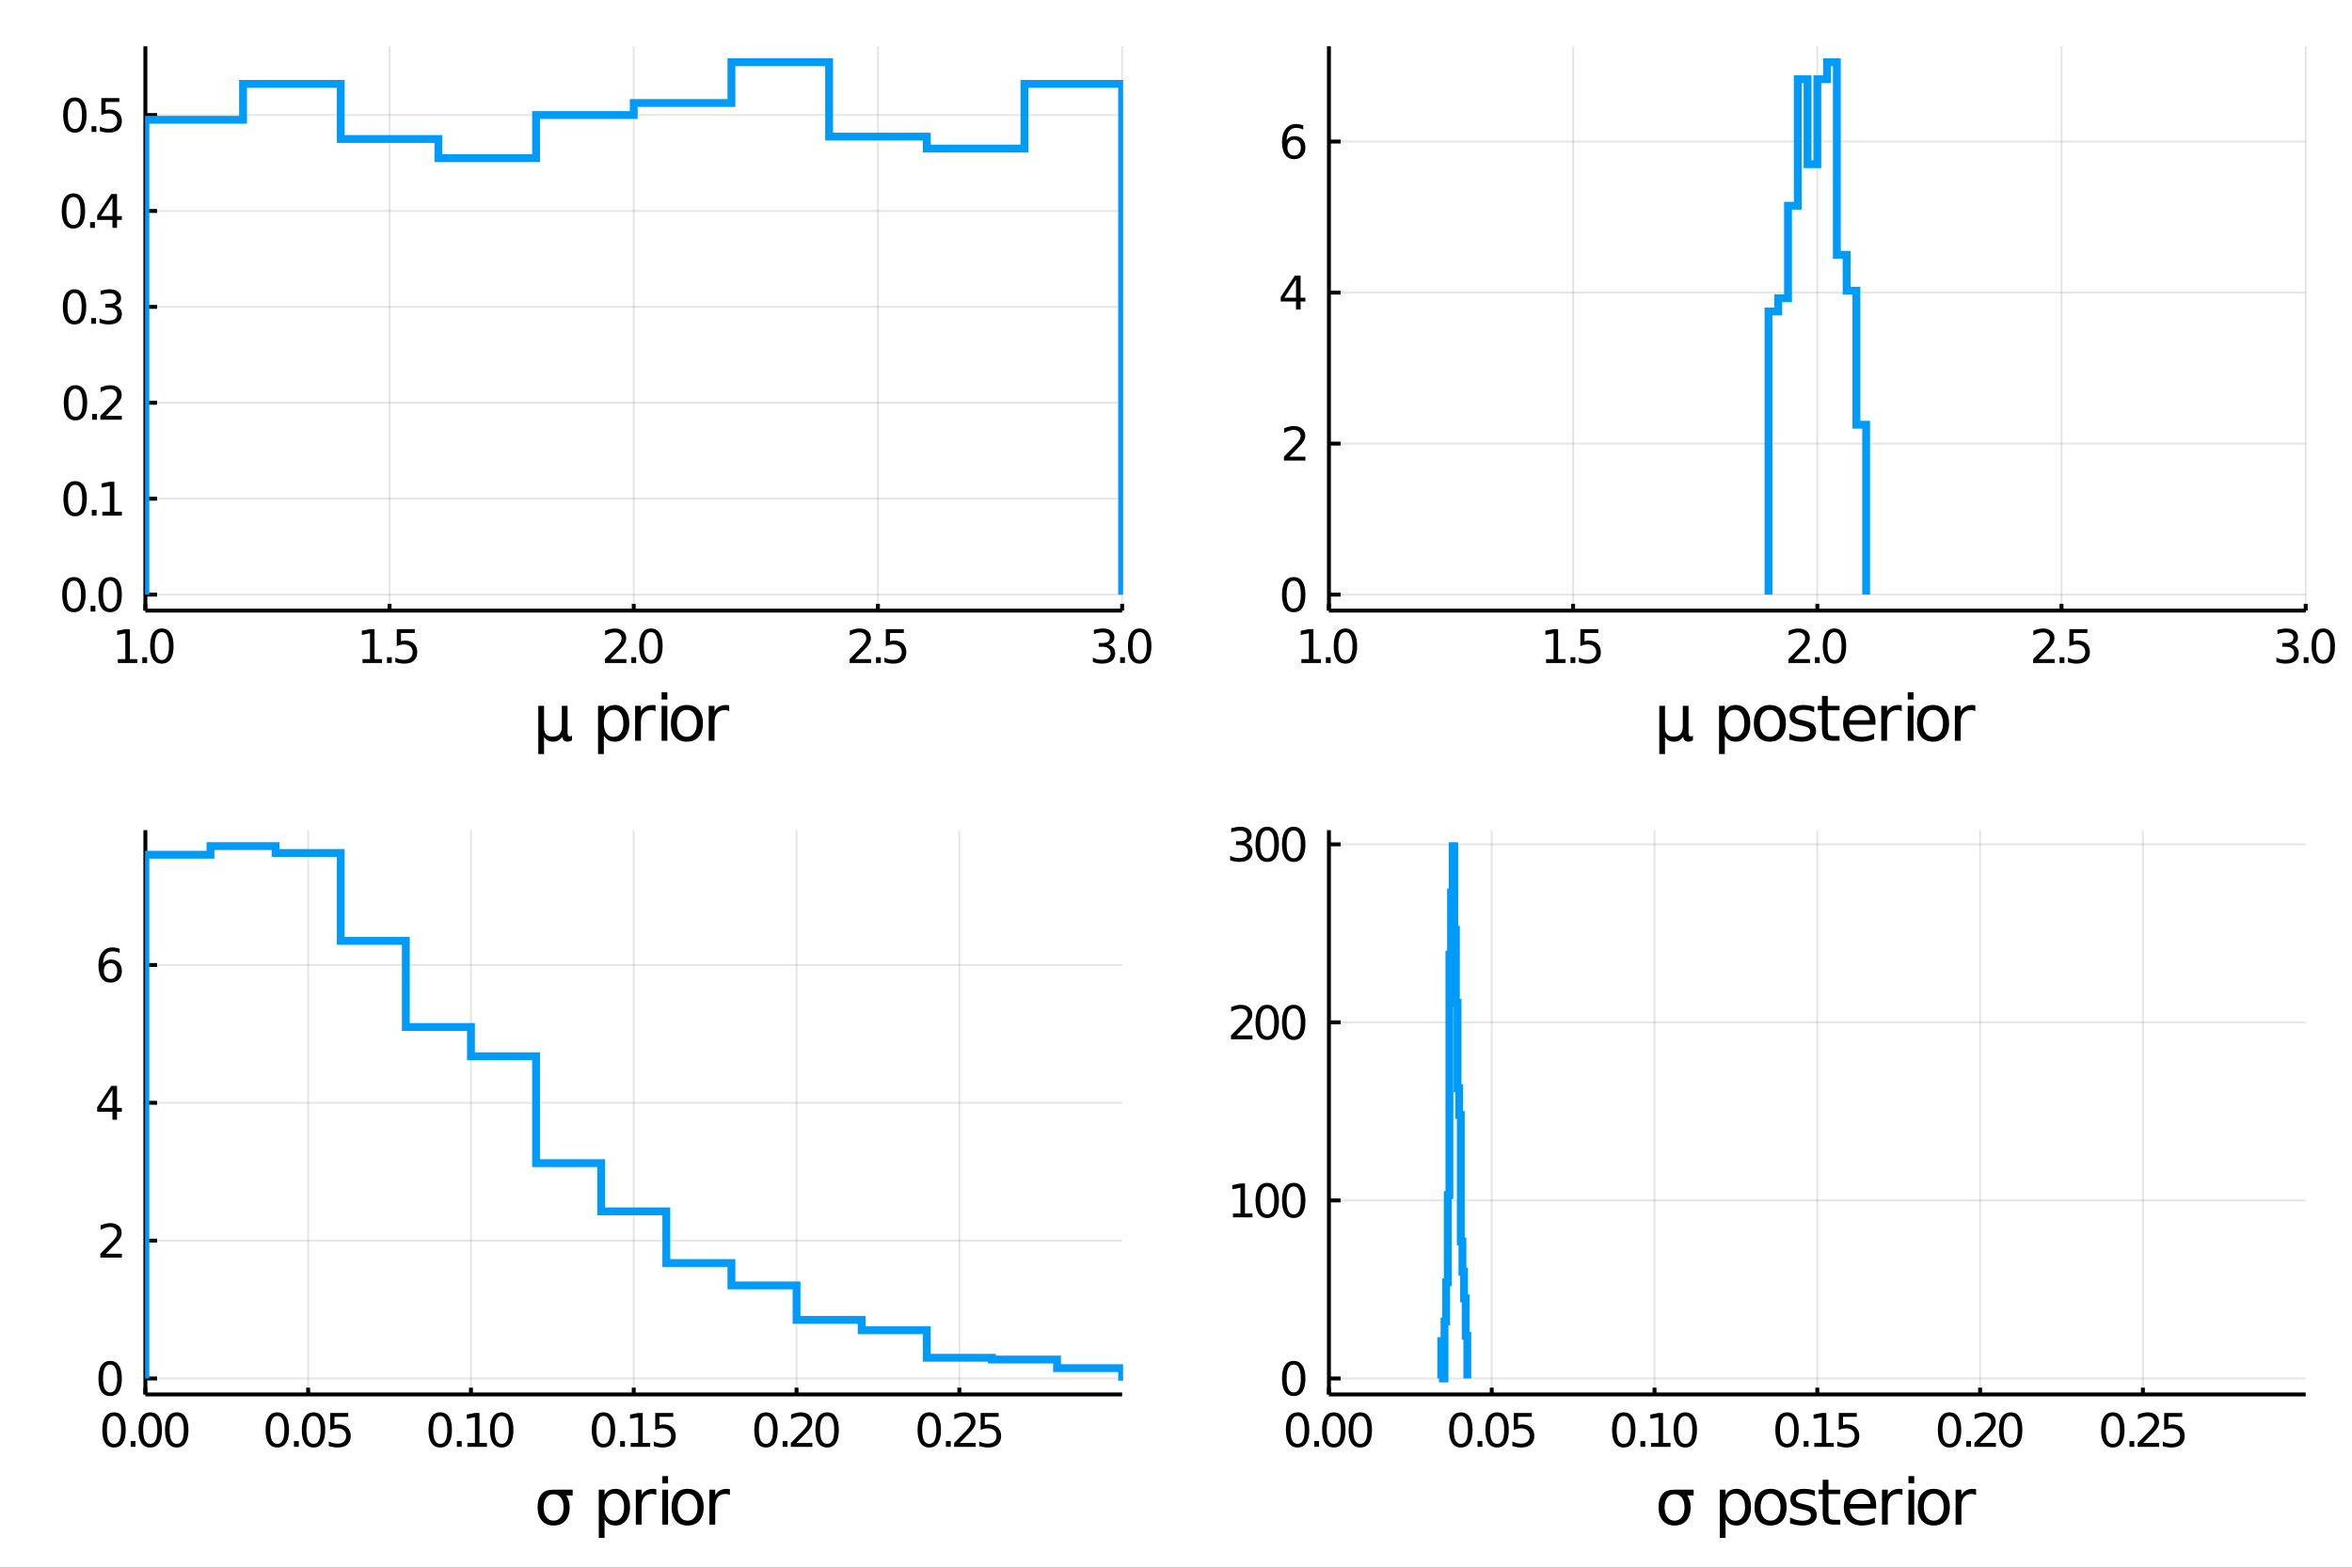 <?xml version="1.0" encoding="utf-8"?>
<svg xmlns="http://www.w3.org/2000/svg" xmlns:xlink="http://www.w3.org/1999/xlink" width="600" height="400" viewBox="0 0 2400 1600">
<rect x="0" y="0" width="2400" height="1600" fill="#333333" stroke="none"/>
<defs>
  <clipPath id="clip020">
    <rect x="0" y="0" width="2400" height="1600"/>
  </clipPath>
</defs>
<path clip-path="url(#clip020)" d="
M0 1600 L2400 1600 L2400 0 L0 0  Z
  " fill="#ffffff" fill-rule="evenodd" fill-opacity="1"/>
<defs>
  <clipPath id="clip021">
    <rect x="480" y="0" width="1681" height="1600"/>
  </clipPath>
</defs>
<path clip-path="url(#clip020)" d="
M148.334 623.18 L1145.04 623.18 L1145.04 47.244 L148.334 47.244  Z
  " fill="#ffffff" fill-rule="evenodd" fill-opacity="1"/>
<defs>
  <clipPath id="clip022">
    <rect x="148" y="47" width="998" height="577"/>
  </clipPath>
</defs>
<polyline clip-path="url(#clip022)" style="stroke:#000000; stroke-width:2; stroke-opacity:0.1; fill:none" points="
  148.334,623.18 148.334,47.244 
  "/>
<polyline clip-path="url(#clip022)" style="stroke:#000000; stroke-width:2; stroke-opacity:0.1; fill:none" points="
  397.51,623.18 397.51,47.244 
  "/>
<polyline clip-path="url(#clip022)" style="stroke:#000000; stroke-width:2; stroke-opacity:0.1; fill:none" points="
  646.685,623.18 646.685,47.244 
  "/>
<polyline clip-path="url(#clip022)" style="stroke:#000000; stroke-width:2; stroke-opacity:0.1; fill:none" points="
  895.861,623.18 895.861,47.244 
  "/>
<polyline clip-path="url(#clip022)" style="stroke:#000000; stroke-width:2; stroke-opacity:0.1; fill:none" points="
  1145.04,623.18 1145.04,47.244 
  "/>
<polyline clip-path="url(#clip022)" style="stroke:#000000; stroke-width:2; stroke-opacity:0.1; fill:none" points="
  148.334,606.88 1145.04,606.88 
  "/>
<polyline clip-path="url(#clip022)" style="stroke:#000000; stroke-width:2; stroke-opacity:0.1; fill:none" points="
  148.334,508.981 1145.04,508.981 
  "/>
<polyline clip-path="url(#clip022)" style="stroke:#000000; stroke-width:2; stroke-opacity:0.1; fill:none" points="
  148.334,411.083 1145.04,411.083 
  "/>
<polyline clip-path="url(#clip022)" style="stroke:#000000; stroke-width:2; stroke-opacity:0.1; fill:none" points="
  148.334,313.185 1145.04,313.185 
  "/>
<polyline clip-path="url(#clip022)" style="stroke:#000000; stroke-width:2; stroke-opacity:0.1; fill:none" points="
  148.334,215.287 1145.04,215.287 
  "/>
<polyline clip-path="url(#clip022)" style="stroke:#000000; stroke-width:2; stroke-opacity:0.1; fill:none" points="
  148.334,117.388 1145.04,117.388 
  "/>
<polyline clip-path="url(#clip020)" style="stroke:#000000; stroke-width:4; stroke-opacity:1; fill:none" points="
  148.334,623.18 1145.04,623.18 
  "/>
<polyline clip-path="url(#clip020)" style="stroke:#000000; stroke-width:4; stroke-opacity:1; fill:none" points="
  148.334,623.18 148.334,47.244 
  "/>
<polyline clip-path="url(#clip020)" style="stroke:#000000; stroke-width:4; stroke-opacity:1; fill:none" points="
  148.334,623.18 148.334,616.269 
  "/>
<polyline clip-path="url(#clip020)" style="stroke:#000000; stroke-width:4; stroke-opacity:1; fill:none" points="
  397.51,623.18 397.51,616.269 
  "/>
<polyline clip-path="url(#clip020)" style="stroke:#000000; stroke-width:4; stroke-opacity:1; fill:none" points="
  646.685,623.18 646.685,616.269 
  "/>
<polyline clip-path="url(#clip020)" style="stroke:#000000; stroke-width:4; stroke-opacity:1; fill:none" points="
  895.861,623.18 895.861,616.269 
  "/>
<polyline clip-path="url(#clip020)" style="stroke:#000000; stroke-width:4; stroke-opacity:1; fill:none" points="
  1145.04,623.18 1145.04,616.269 
  "/>
<polyline clip-path="url(#clip020)" style="stroke:#000000; stroke-width:4; stroke-opacity:1; fill:none" points="
  148.334,606.88 160.295,606.88 
  "/>
<polyline clip-path="url(#clip020)" style="stroke:#000000; stroke-width:4; stroke-opacity:1; fill:none" points="
  148.334,508.981 160.295,508.981 
  "/>
<polyline clip-path="url(#clip020)" style="stroke:#000000; stroke-width:4; stroke-opacity:1; fill:none" points="
  148.334,411.083 160.295,411.083 
  "/>
<polyline clip-path="url(#clip020)" style="stroke:#000000; stroke-width:4; stroke-opacity:1; fill:none" points="
  148.334,313.185 160.295,313.185 
  "/>
<polyline clip-path="url(#clip020)" style="stroke:#000000; stroke-width:4; stroke-opacity:1; fill:none" points="
  148.334,215.287 160.295,215.287 
  "/>
<polyline clip-path="url(#clip020)" style="stroke:#000000; stroke-width:4; stroke-opacity:1; fill:none" points="
  148.334,117.388 160.295,117.388 
  "/>
<path clip-path="url(#clip020)" d="M 0 0 M120.233 672.717 L127.872 672.717 L127.872 646.351 L119.561 648.018 L119.561 643.759 L127.825 642.092 L132.501 642.092 L132.501 672.717 L140.14 672.717 L140.14 676.652 L120.233 676.652 L120.233 672.717 Z" fill="#000000" fill-rule="evenodd" fill-opacity="1" /><path clip-path="url(#clip020)" d="M 0 0 M145.209 670.772 L150.094 670.772 L150.094 676.652 L145.209 676.652 L145.209 670.772 Z" fill="#000000" fill-rule="evenodd" fill-opacity="1" /><path clip-path="url(#clip020)" d="M 0 0 M165.163 645.171 Q161.552 645.171 159.723 648.735 Q157.918 652.277 157.918 659.407 Q157.918 666.513 159.723 670.078 Q161.552 673.619 165.163 673.619 Q168.797 673.619 170.603 670.078 Q172.431 666.513 172.431 659.407 Q172.431 652.277 170.603 648.735 Q168.797 645.171 165.163 645.171 M165.163 641.467 Q170.973 641.467 174.029 646.073 Q177.107 650.657 177.107 659.407 Q177.107 668.133 174.029 672.74 Q170.973 677.323 165.163 677.323 Q159.353 677.323 156.274 672.74 Q153.219 668.133 153.219 659.407 Q153.219 650.657 156.274 646.073 Q159.353 641.467 165.163 641.467 Z" fill="#000000" fill-rule="evenodd" fill-opacity="1" /><path clip-path="url(#clip020)" d="M 0 0 M369.906 672.717 L377.545 672.717 L377.545 646.351 L369.234 648.018 L369.234 643.759 L377.498 642.092 L382.174 642.092 L382.174 672.717 L389.813 672.717 L389.813 676.652 L369.906 676.652 L369.906 672.717 Z" fill="#000000" fill-rule="evenodd" fill-opacity="1" /><path clip-path="url(#clip020)" d="M 0 0 M394.883 670.772 L399.767 670.772 L399.767 676.652 L394.883 676.652 L394.883 670.772 Z" fill="#000000" fill-rule="evenodd" fill-opacity="1" /><path clip-path="url(#clip020)" d="M 0 0 M404.882 642.092 L423.239 642.092 L423.239 646.027 L409.165 646.027 L409.165 654.499 Q410.183 654.152 411.202 653.99 Q412.22 653.805 413.239 653.805 Q419.026 653.805 422.406 656.976 Q425.785 660.147 425.785 665.564 Q425.785 671.143 422.313 674.244 Q418.841 677.323 412.521 677.323 Q410.345 677.323 408.077 676.953 Q405.832 676.582 403.424 675.842 L403.424 671.143 Q405.507 672.277 407.73 672.832 Q409.952 673.388 412.429 673.388 Q416.433 673.388 418.771 671.282 Q421.109 669.175 421.109 665.564 Q421.109 661.953 418.771 659.846 Q416.433 657.74 412.429 657.74 Q410.554 657.74 408.679 658.157 Q406.827 658.573 404.882 659.453 L404.882 642.092 Z" fill="#000000" fill-rule="evenodd" fill-opacity="1" /><path clip-path="url(#clip020)" d="M 0 0 M622.854 672.717 L639.174 672.717 L639.174 676.652 L617.229 676.652 L617.229 672.717 Q619.891 669.962 624.475 665.332 Q629.081 660.68 630.262 659.337 Q632.507 656.814 633.387 655.078 Q634.289 653.319 634.289 651.629 Q634.289 648.874 632.345 647.138 Q630.424 645.402 627.322 645.402 Q625.123 645.402 622.669 646.166 Q620.239 646.93 617.461 648.481 L617.461 643.759 Q620.285 642.624 622.739 642.046 Q625.192 641.467 627.229 641.467 Q632.6 641.467 635.794 644.152 Q638.988 646.837 638.988 651.328 Q638.988 653.458 638.178 655.379 Q637.391 657.277 635.285 659.87 Q634.706 660.541 631.604 663.758 Q628.502 666.953 622.854 672.717 Z" fill="#000000" fill-rule="evenodd" fill-opacity="1" /><path clip-path="url(#clip020)" d="M 0 0 M644.243 670.772 L649.127 670.772 L649.127 676.652 L644.243 676.652 L644.243 670.772 Z" fill="#000000" fill-rule="evenodd" fill-opacity="1" /><path clip-path="url(#clip020)" d="M 0 0 M664.197 645.171 Q660.586 645.171 658.757 648.735 Q656.951 652.277 656.951 659.407 Q656.951 666.513 658.757 670.078 Q660.586 673.619 664.197 673.619 Q667.831 673.619 669.636 670.078 Q671.465 666.513 671.465 659.407 Q671.465 652.277 669.636 648.735 Q667.831 645.171 664.197 645.171 M664.197 641.467 Q670.007 641.467 673.062 646.073 Q676.141 650.657 676.141 659.407 Q676.141 668.133 673.062 672.74 Q670.007 677.323 664.197 677.323 Q658.387 677.323 655.308 672.74 Q652.252 668.133 652.252 659.407 Q652.252 650.657 655.308 646.073 Q658.387 641.467 664.197 641.467 Z" fill="#000000" fill-rule="evenodd" fill-opacity="1" /><path clip-path="url(#clip020)" d="M 0 0 M872.527 672.717 L888.847 672.717 L888.847 676.652 L866.902 676.652 L866.902 672.717 Q869.564 669.962 874.148 665.332 Q878.754 660.68 879.935 659.337 Q882.18 656.814 883.06 655.078 Q883.963 653.319 883.963 651.629 Q883.963 648.874 882.018 647.138 Q880.097 645.402 876.995 645.402 Q874.796 645.402 872.342 646.166 Q869.912 646.93 867.134 648.481 L867.134 643.759 Q869.958 642.624 872.412 642.046 Q874.865 641.467 876.902 641.467 Q882.273 641.467 885.467 644.152 Q888.662 646.837 888.662 651.328 Q888.662 653.458 887.851 655.379 Q887.064 657.277 884.958 659.87 Q884.379 660.541 881.277 663.758 Q878.176 666.953 872.527 672.717 Z" fill="#000000" fill-rule="evenodd" fill-opacity="1" /><path clip-path="url(#clip020)" d="M 0 0 M893.916 670.772 L898.8 670.772 L898.8 676.652 L893.916 676.652 L893.916 670.772 Z" fill="#000000" fill-rule="evenodd" fill-opacity="1" /><path clip-path="url(#clip020)" d="M 0 0 M903.916 642.092 L922.273 642.092 L922.273 646.027 L908.199 646.027 L908.199 654.499 Q909.217 654.152 910.236 653.99 Q911.254 653.805 912.273 653.805 Q918.06 653.805 921.439 656.976 Q924.819 660.147 924.819 665.564 Q924.819 671.143 921.347 674.244 Q917.874 677.323 911.555 677.323 Q909.379 677.323 907.111 676.953 Q904.865 676.582 902.458 675.842 L902.458 671.143 Q904.541 672.277 906.763 672.832 Q908.986 673.388 911.462 673.388 Q915.467 673.388 917.805 671.282 Q920.143 669.175 920.143 665.564 Q920.143 661.953 917.805 659.846 Q915.467 657.74 911.462 657.74 Q909.587 657.74 907.712 658.157 Q905.861 658.573 903.916 659.453 L903.916 642.092 Z" fill="#000000" fill-rule="evenodd" fill-opacity="1" /><path clip-path="url(#clip020)" d="M 0 0 M1130.8 658.018 Q1134.16 658.735 1136.03 661.004 Q1137.93 663.272 1137.93 666.606 Q1137.93 671.721 1134.41 674.522 Q1130.89 677.323 1124.41 677.323 Q1122.24 677.323 1119.92 676.883 Q1117.63 676.467 1115.18 675.61 L1115.18 671.096 Q1117.12 672.231 1119.43 672.809 Q1121.75 673.388 1124.27 673.388 Q1128.67 673.388 1130.96 671.652 Q1133.28 669.916 1133.28 666.606 Q1133.28 663.55 1131.12 661.837 Q1128.99 660.101 1125.18 660.101 L1121.15 660.101 L1121.15 656.258 L1125.36 656.258 Q1128.81 656.258 1130.64 654.893 Q1132.47 653.504 1132.47 650.911 Q1132.47 648.249 1130.57 646.837 Q1128.69 645.402 1125.18 645.402 Q1123.25 645.402 1121.05 645.819 Q1118.86 646.235 1116.22 647.115 L1116.22 642.948 Q1118.88 642.208 1121.19 641.837 Q1123.53 641.467 1125.59 641.467 Q1130.92 641.467 1134.02 643.897 Q1137.12 646.305 1137.12 650.425 Q1137.12 653.295 1135.48 655.286 Q1133.83 657.254 1130.8 658.018 Z" fill="#000000" fill-rule="evenodd" fill-opacity="1" /><path clip-path="url(#clip020)" d="M 0 0 M1143 670.772 L1147.88 670.772 L1147.88 676.652 L1143 676.652 L1143 670.772 Z" fill="#000000" fill-rule="evenodd" fill-opacity="1" /><path clip-path="url(#clip020)" d="M 0 0 M1162.95 645.171 Q1159.34 645.171 1157.51 648.735 Q1155.71 652.277 1155.71 659.407 Q1155.71 666.513 1157.51 670.078 Q1159.34 673.619 1162.95 673.619 Q1166.59 673.619 1168.39 670.078 Q1170.22 666.513 1170.22 659.407 Q1170.22 652.277 1168.39 648.735 Q1166.59 645.171 1162.95 645.171 M1162.95 641.467 Q1168.76 641.467 1171.82 646.073 Q1174.9 650.657 1174.9 659.407 Q1174.9 668.133 1171.82 672.74 Q1168.76 677.323 1162.95 677.323 Q1157.14 677.323 1154.06 672.74 Q1151.01 668.133 1151.01 659.407 Q1151.01 650.657 1154.06 646.073 Q1157.14 641.467 1162.95 641.467 Z" fill="#000000" fill-rule="evenodd" fill-opacity="1" /><path clip-path="url(#clip020)" d="M 0 0 M75.423 592.678 Q71.811 592.678 69.983 596.243 Q68.177 599.785 68.177 606.914 Q68.177 614.021 69.983 617.586 Q71.811 621.127 75.423 621.127 Q79.057 621.127 80.862 617.586 Q82.691 614.021 82.691 606.914 Q82.691 599.785 80.862 596.243 Q79.057 592.678 75.423 592.678 M75.423 588.975 Q81.233 588.975 84.288 593.581 Q87.367 598.165 87.367 606.914 Q87.367 615.641 84.288 620.248 Q81.233 624.831 75.423 624.831 Q69.612 624.831 66.534 620.248 Q63.478 615.641 63.478 606.914 Q63.478 598.165 66.534 593.581 Q69.612 588.975 75.423 588.975 Z" fill="#000000" fill-rule="evenodd" fill-opacity="1" /><path clip-path="url(#clip020)" d="M 0 0 M92.436 618.28 L97.321 618.28 L97.321 624.16 L92.436 624.16 L92.436 618.28 Z" fill="#000000" fill-rule="evenodd" fill-opacity="1" /><path clip-path="url(#clip020)" d="M 0 0 M112.39 592.678 Q108.779 592.678 106.95 596.243 Q105.145 599.785 105.145 606.914 Q105.145 614.021 106.95 617.586 Q108.779 621.127 112.39 621.127 Q116.024 621.127 117.83 617.586 Q119.658 614.021 119.658 606.914 Q119.658 599.785 117.83 596.243 Q116.024 592.678 112.39 592.678 M112.39 588.975 Q118.2 588.975 121.256 593.581 Q124.334 598.165 124.334 606.914 Q124.334 615.641 121.256 620.248 Q118.2 624.831 112.39 624.831 Q106.58 624.831 103.501 620.248 Q100.446 615.641 100.446 606.914 Q100.446 598.165 103.501 593.581 Q106.58 588.975 112.39 588.975 Z" fill="#000000" fill-rule="evenodd" fill-opacity="1" /><path clip-path="url(#clip020)" d="M 0 0 M76.65 494.78 Q73.038 494.78 71.21 498.345 Q69.404 501.887 69.404 509.016 Q69.404 516.123 71.21 519.687 Q73.038 523.229 76.65 523.229 Q80.284 523.229 82.089 519.687 Q83.918 516.123 83.918 509.016 Q83.918 501.887 82.089 498.345 Q80.284 494.78 76.65 494.78 M76.65 491.076 Q82.46 491.076 85.515 495.683 Q88.594 500.266 88.594 509.016 Q88.594 517.743 85.515 522.349 Q82.46 526.933 76.65 526.933 Q70.839 526.933 67.761 522.349 Q64.705 517.743 64.705 509.016 Q64.705 500.266 67.761 495.683 Q70.839 491.076 76.65 491.076 Z" fill="#000000" fill-rule="evenodd" fill-opacity="1" /><path clip-path="url(#clip020)" d="M 0 0 M93.663 520.382 L98.547 520.382 L98.547 526.261 L93.663 526.261 L93.663 520.382 Z" fill="#000000" fill-rule="evenodd" fill-opacity="1" /><path clip-path="url(#clip020)" d="M 0 0 M104.427 522.326 L112.066 522.326 L112.066 495.961 L103.756 497.627 L103.756 493.368 L112.02 491.701 L116.696 491.701 L116.696 522.326 L124.334 522.326 L124.334 526.261 L104.427 526.261 L104.427 522.326 Z" fill="#000000" fill-rule="evenodd" fill-opacity="1" /><path clip-path="url(#clip020)" d="M 0 0 M77.02 396.882 Q73.409 396.882 71.58 400.447 Q69.775 403.988 69.775 411.118 Q69.775 418.224 71.58 421.789 Q73.409 425.331 77.02 425.331 Q80.654 425.331 82.46 421.789 Q84.288 418.224 84.288 411.118 Q84.288 403.988 82.46 400.447 Q80.654 396.882 77.02 396.882 M77.02 393.178 Q82.83 393.178 85.885 397.785 Q88.964 402.368 88.964 411.118 Q88.964 419.845 85.885 424.451 Q82.83 429.034 77.02 429.034 Q71.21 429.034 68.131 424.451 Q65.075 419.845 65.075 411.118 Q65.075 402.368 68.131 397.785 Q71.21 393.178 77.02 393.178 Z" fill="#000000" fill-rule="evenodd" fill-opacity="1" /><path clip-path="url(#clip020)" d="M 0 0 M94.034 422.484 L98.918 422.484 L98.918 428.363 L94.034 428.363 L94.034 422.484 Z" fill="#000000" fill-rule="evenodd" fill-opacity="1" /><path clip-path="url(#clip020)" d="M 0 0 M108.015 424.428 L124.334 424.428 L124.334 428.363 L102.39 428.363 L102.39 424.428 Q105.052 421.673 109.635 417.044 Q114.242 412.391 115.422 411.048 Q117.668 408.525 118.547 406.789 Q119.45 405.03 119.45 403.34 Q119.45 400.586 117.506 398.849 Q115.584 397.113 112.483 397.113 Q110.284 397.113 107.83 397.877 Q105.399 398.641 102.622 400.192 L102.622 395.47 Q105.446 394.336 107.899 393.757 Q110.353 393.178 112.39 393.178 Q117.76 393.178 120.955 395.863 Q124.149 398.549 124.149 403.039 Q124.149 405.169 123.339 407.09 Q122.552 408.988 120.446 411.581 Q119.867 412.252 116.765 415.47 Q113.663 418.664 108.015 424.428 Z" fill="#000000" fill-rule="evenodd" fill-opacity="1" /><path clip-path="url(#clip020)" d="M 0 0 M76.071 298.984 Q72.46 298.984 70.631 302.548 Q68.825 306.09 68.825 313.22 Q68.825 320.326 70.631 323.891 Q72.46 327.432 76.071 327.432 Q79.705 327.432 81.51 323.891 Q83.339 320.326 83.339 313.22 Q83.339 306.09 81.51 302.548 Q79.705 298.984 76.071 298.984 M76.071 295.28 Q81.881 295.28 84.936 299.886 Q88.015 304.47 88.015 313.22 Q88.015 321.946 84.936 326.553 Q81.881 331.136 76.071 331.136 Q70.261 331.136 67.182 326.553 Q64.126 321.946 64.126 313.22 Q64.126 304.47 67.182 299.886 Q70.261 295.28 76.071 295.28 Z" fill="#000000" fill-rule="evenodd" fill-opacity="1" /><path clip-path="url(#clip020)" d="M 0 0 M93.085 324.585 L97.969 324.585 L97.969 330.465 L93.085 330.465 L93.085 324.585 Z" fill="#000000" fill-rule="evenodd" fill-opacity="1" /><path clip-path="url(#clip020)" d="M 0 0 M117.205 311.831 Q120.561 312.548 122.436 314.817 Q124.334 317.085 124.334 320.419 Q124.334 325.534 120.816 328.335 Q117.297 331.136 110.816 331.136 Q108.64 331.136 106.325 330.696 Q104.034 330.28 101.58 329.423 L101.58 324.909 Q103.524 326.044 105.839 326.622 Q108.154 327.201 110.677 327.201 Q115.075 327.201 117.367 325.465 Q119.682 323.729 119.682 320.419 Q119.682 317.363 117.529 315.65 Q115.399 313.914 111.58 313.914 L107.552 313.914 L107.552 310.071 L111.765 310.071 Q115.214 310.071 117.043 308.706 Q118.871 307.317 118.871 304.724 Q118.871 302.062 116.973 300.65 Q115.098 299.215 111.58 299.215 Q109.659 299.215 107.459 299.632 Q105.26 300.048 102.622 300.928 L102.622 296.761 Q105.284 296.021 107.598 295.65 Q109.936 295.28 111.996 295.28 Q117.321 295.28 120.422 297.71 Q123.524 300.118 123.524 304.238 Q123.524 307.108 121.881 309.099 Q120.237 311.067 117.205 311.831 Z" fill="#000000" fill-rule="evenodd" fill-opacity="1" /><path clip-path="url(#clip020)" d="M 0 0 M74.936 201.085 Q71.325 201.085 69.497 204.65 Q67.691 208.192 67.691 215.321 Q67.691 222.428 69.497 225.993 Q71.325 229.534 74.936 229.534 Q78.571 229.534 80.376 225.993 Q82.205 222.428 82.205 215.321 Q82.205 208.192 80.376 204.65 Q78.571 201.085 74.936 201.085 M74.936 197.382 Q80.747 197.382 83.802 201.988 Q86.881 206.571 86.881 215.321 Q86.881 224.048 83.802 228.655 Q80.747 233.238 74.936 233.238 Q69.126 233.238 66.048 228.655 Q62.992 224.048 62.992 215.321 Q62.992 206.571 66.048 201.988 Q69.126 197.382 74.936 197.382 Z" fill="#000000" fill-rule="evenodd" fill-opacity="1" /><path clip-path="url(#clip020)" d="M 0 0 M91.95 226.687 L96.835 226.687 L96.835 232.567 L91.95 232.567 L91.95 226.687 Z" fill="#000000" fill-rule="evenodd" fill-opacity="1" /><path clip-path="url(#clip020)" d="M 0 0 M114.751 202.081 L102.946 220.53 L114.751 220.53 L114.751 202.081 M113.524 198.007 L119.404 198.007 L119.404 220.53 L124.334 220.53 L124.334 224.418 L119.404 224.418 L119.404 232.567 L114.751 232.567 L114.751 224.418 L99.149 224.418 L99.149 219.905 L113.524 198.007 Z" fill="#000000" fill-rule="evenodd" fill-opacity="1" /><path clip-path="url(#clip020)" d="M 0 0 M76.418 103.187 Q72.807 103.187 70.978 106.752 Q69.173 110.293 69.173 117.423 Q69.173 124.529 70.978 128.094 Q72.807 131.636 76.418 131.636 Q80.052 131.636 81.858 128.094 Q83.686 124.529 83.686 117.423 Q83.686 110.293 81.858 106.752 Q80.052 103.187 76.418 103.187 M76.418 99.483 Q82.228 99.483 85.284 104.09 Q88.362 108.673 88.362 117.423 Q88.362 126.15 85.284 130.756 Q82.228 135.34 76.418 135.34 Q70.608 135.34 67.529 130.756 Q64.474 126.15 64.474 117.423 Q64.474 108.673 67.529 104.09 Q70.608 99.483 76.418 99.483 Z" fill="#000000" fill-rule="evenodd" fill-opacity="1" /><path clip-path="url(#clip020)" d="M 0 0 M93.432 128.789 L98.316 128.789 L98.316 134.668 L93.432 134.668 L93.432 128.789 Z" fill="#000000" fill-rule="evenodd" fill-opacity="1" /><path clip-path="url(#clip020)" d="M 0 0 M103.432 100.108 L121.788 100.108 L121.788 104.043 L107.714 104.043 L107.714 112.516 Q108.733 112.168 109.751 112.006 Q110.77 111.821 111.788 111.821 Q117.575 111.821 120.955 114.992 Q124.334 118.164 124.334 123.58 Q124.334 129.159 120.862 132.261 Q117.39 135.34 111.071 135.34 Q108.895 135.34 106.626 134.969 Q104.381 134.599 101.973 133.858 L101.973 129.159 Q104.057 130.293 106.279 130.849 Q108.501 131.404 110.978 131.404 Q114.983 131.404 117.321 129.298 Q119.658 127.191 119.658 123.58 Q119.658 119.969 117.321 117.863 Q114.983 115.756 110.978 115.756 Q109.103 115.756 107.228 116.173 Q105.376 116.59 103.432 117.469 L103.432 100.108 Z" fill="#000000" fill-rule="evenodd" fill-opacity="1" /><path clip-path="url(#clip020)" d="M 0 0 M549.29 769.603 L549.29 720.396 L555.146 720.396 L555.146 742.549 Q555.146 747.164 557.343 749.519 Q559.539 751.874 563.836 751.874 Q568.546 751.874 570.901 749.201 Q573.289 746.527 573.289 741.18 L573.289 720.396 L579.145 720.396 L579.145 747.832 Q579.145 749.742 579.686 750.665 Q580.259 751.556 581.437 751.556 Q581.723 751.556 582.232 751.397 Q582.742 751.206 583.633 750.824 L583.633 755.535 Q582.328 756.267 581.15 756.617 Q580.004 756.967 578.89 756.967 Q576.694 756.967 575.389 755.726 Q574.084 754.484 573.607 751.938 Q572.015 754.452 569.692 755.726 Q567.4 756.967 564.281 756.967 Q561.035 756.967 558.743 755.726 Q556.483 754.484 555.146 752.002 L555.146 769.603 L549.29 769.603 Z" fill="#000000" fill-rule="evenodd" fill-opacity="1" /><path clip-path="url(#clip020)" d="M 0 0 M616.162 750.697 L616.162 769.603 L610.273 769.603 L610.273 720.396 L616.162 720.396 L616.162 725.807 Q618.008 722.624 620.809 721.096 Q623.641 719.537 627.556 719.537 Q634.049 719.537 638.092 724.693 Q642.166 729.849 642.166 738.252 Q642.166 746.654 638.092 751.811 Q634.049 756.967 627.556 756.967 Q623.641 756.967 620.809 755.439 Q618.008 753.88 616.162 750.697 M636.086 738.252 Q636.086 731.791 633.413 728.13 Q630.771 724.438 626.124 724.438 Q621.477 724.438 618.803 728.13 Q616.162 731.791 616.162 738.252 Q616.162 744.713 618.803 748.405 Q621.477 752.065 626.124 752.065 Q630.771 752.065 633.413 748.405 Q636.086 744.713 636.086 738.252 Z" fill="#000000" fill-rule="evenodd" fill-opacity="1" /><path clip-path="url(#clip020)" d="M 0 0 M668.965 725.87 Q667.979 725.297 666.801 725.043 Q665.655 724.756 664.255 724.756 Q659.289 724.756 656.616 728.003 Q653.974 731.218 653.974 737.265 L653.974 756.044 L648.086 756.044 L648.086 720.396 L653.974 720.396 L653.974 725.934 Q655.82 722.688 658.78 721.128 Q661.74 719.537 665.973 719.537 Q666.578 719.537 667.31 719.632 Q668.042 719.696 668.933 719.855 L668.965 725.87 Z" fill="#000000" fill-rule="evenodd" fill-opacity="1" /><path clip-path="url(#clip020)" d="M 0 0 M675.108 720.396 L680.965 720.396 L680.965 756.044 L675.108 756.044 L675.108 720.396 M675.108 706.519 L680.965 706.519 L680.965 713.935 L675.108 713.935 L675.108 706.519 Z" fill="#000000" fill-rule="evenodd" fill-opacity="1" /><path clip-path="url(#clip020)" d="M 0 0 M700.921 724.502 Q696.21 724.502 693.473 728.194 Q690.736 731.854 690.736 738.252 Q690.736 744.649 693.441 748.341 Q696.179 752.002 700.921 752.002 Q705.6 752.002 708.337 748.31 Q711.074 744.617 711.074 738.252 Q711.074 731.918 708.337 728.226 Q705.6 724.502 700.921 724.502 M700.921 719.537 Q708.56 719.537 712.92 724.502 Q717.281 729.467 717.281 738.252 Q717.281 747.005 712.92 752.002 Q708.56 756.967 700.921 756.967 Q693.25 756.967 688.89 752.002 Q684.561 747.005 684.561 738.252 Q684.561 729.467 688.89 724.502 Q693.25 719.537 700.921 719.537 Z" fill="#000000" fill-rule="evenodd" fill-opacity="1" /><path clip-path="url(#clip020)" d="M 0 0 M744.081 725.87 Q743.094 725.297 741.916 725.043 Q740.77 724.756 739.37 724.756 Q734.405 724.756 731.731 728.003 Q729.089 731.218 729.089 737.265 L729.089 756.044 L723.201 756.044 L723.201 720.396 L729.089 720.396 L729.089 725.934 Q730.935 722.688 733.895 721.128 Q736.855 719.537 741.089 719.537 Q741.693 719.537 742.425 719.632 Q743.157 719.696 744.049 719.855 L744.081 725.87 Z" fill="#000000" fill-rule="evenodd" fill-opacity="1" /><polyline clip-path="url(#clip022)" style="stroke:#009af9; stroke-width:8; stroke-opacity:1; fill:none" points="
  148.334,606.88 148.334,122.283 248.005,122.283 248.005,85.571 347.675,85.571 347.675,141.863 447.345,141.863 447.345,161.442 547.015,161.442 547.015,117.388 
  646.685,117.388 646.685,105.151 746.355,105.151 746.355,63.544 846.026,63.544 846.026,139.415 945.696,139.415 945.696,151.653 1045.37,151.653 1045.37,85.571 
  1145.04,85.571 1145.04,606.88 
  "/>
<path clip-path="url(#clip020)" d="
M1356.05 623.18 L2352.76 623.18 L2352.76 47.244 L1356.05 47.244  Z
  " fill="#ffffff" fill-rule="evenodd" fill-opacity="1"/>
<defs>
  <clipPath id="clip023">
    <rect x="1356" y="47" width="998" height="577"/>
  </clipPath>
</defs>
<polyline clip-path="url(#clip023)" style="stroke:#000000; stroke-width:2; stroke-opacity:0.1; fill:none" points="
  1356.05,623.18 1356.05,47.244 
  "/>
<polyline clip-path="url(#clip023)" style="stroke:#000000; stroke-width:2; stroke-opacity:0.1; fill:none" points="
  1605.23,623.18 1605.23,47.244 
  "/>
<polyline clip-path="url(#clip023)" style="stroke:#000000; stroke-width:2; stroke-opacity:0.1; fill:none" points="
  1854.41,623.18 1854.41,47.244 
  "/>
<polyline clip-path="url(#clip023)" style="stroke:#000000; stroke-width:2; stroke-opacity:0.1; fill:none" points="
  2103.58,623.18 2103.58,47.244 
  "/>
<polyline clip-path="url(#clip023)" style="stroke:#000000; stroke-width:2; stroke-opacity:0.1; fill:none" points="
  2352.76,623.18 2352.76,47.244 
  "/>
<polyline clip-path="url(#clip023)" style="stroke:#000000; stroke-width:2; stroke-opacity:0.1; fill:none" points="
  1356.05,606.88 2352.76,606.88 
  "/>
<polyline clip-path="url(#clip023)" style="stroke:#000000; stroke-width:2; stroke-opacity:0.1; fill:none" points="
  1356.05,452.742 2352.76,452.742 
  "/>
<polyline clip-path="url(#clip023)" style="stroke:#000000; stroke-width:2; stroke-opacity:0.1; fill:none" points="
  1356.05,298.604 2352.76,298.604 
  "/>
<polyline clip-path="url(#clip023)" style="stroke:#000000; stroke-width:2; stroke-opacity:0.1; fill:none" points="
  1356.05,144.466 2352.76,144.466 
  "/>
<polyline clip-path="url(#clip020)" style="stroke:#000000; stroke-width:4; stroke-opacity:1; fill:none" points="
  1356.05,623.18 2352.76,623.18 
  "/>
<polyline clip-path="url(#clip020)" style="stroke:#000000; stroke-width:4; stroke-opacity:1; fill:none" points="
  1356.05,623.18 1356.05,47.244 
  "/>
<polyline clip-path="url(#clip020)" style="stroke:#000000; stroke-width:4; stroke-opacity:1; fill:none" points="
  1356.05,623.18 1356.05,616.269 
  "/>
<polyline clip-path="url(#clip020)" style="stroke:#000000; stroke-width:4; stroke-opacity:1; fill:none" points="
  1605.23,623.18 1605.23,616.269 
  "/>
<polyline clip-path="url(#clip020)" style="stroke:#000000; stroke-width:4; stroke-opacity:1; fill:none" points="
  1854.41,623.18 1854.41,616.269 
  "/>
<polyline clip-path="url(#clip020)" style="stroke:#000000; stroke-width:4; stroke-opacity:1; fill:none" points="
  2103.58,623.18 2103.58,616.269 
  "/>
<polyline clip-path="url(#clip020)" style="stroke:#000000; stroke-width:4; stroke-opacity:1; fill:none" points="
  2352.76,623.18 2352.76,616.269 
  "/>
<polyline clip-path="url(#clip020)" style="stroke:#000000; stroke-width:4; stroke-opacity:1; fill:none" points="
  1356.05,606.88 1368.01,606.88 
  "/>
<polyline clip-path="url(#clip020)" style="stroke:#000000; stroke-width:4; stroke-opacity:1; fill:none" points="
  1356.05,452.742 1368.01,452.742 
  "/>
<polyline clip-path="url(#clip020)" style="stroke:#000000; stroke-width:4; stroke-opacity:1; fill:none" points="
  1356.05,298.604 1368.01,298.604 
  "/>
<polyline clip-path="url(#clip020)" style="stroke:#000000; stroke-width:4; stroke-opacity:1; fill:none" points="
  1356.05,144.466 1368.01,144.466 
  "/>
<path clip-path="url(#clip020)" d="M 0 0 M1327.95 672.717 L1335.59 672.717 L1335.59 646.351 L1327.28 648.018 L1327.28 643.759 L1335.55 642.092 L1340.22 642.092 L1340.22 672.717 L1347.86 672.717 L1347.86 676.652 L1327.95 676.652 L1327.95 672.717 Z" fill="#000000" fill-rule="evenodd" fill-opacity="1" /><path clip-path="url(#clip020)" d="M 0 0 M1352.93 670.772 L1357.81 670.772 L1357.81 676.652 L1352.93 676.652 L1352.93 670.772 Z" fill="#000000" fill-rule="evenodd" fill-opacity="1" /><path clip-path="url(#clip020)" d="M 0 0 M1372.88 645.171 Q1369.27 645.171 1367.44 648.735 Q1365.64 652.277 1365.64 659.407 Q1365.64 666.513 1367.44 670.078 Q1369.27 673.619 1372.88 673.619 Q1376.52 673.619 1378.32 670.078 Q1380.15 666.513 1380.15 659.407 Q1380.15 652.277 1378.32 648.735 Q1376.52 645.171 1372.88 645.171 M1372.88 641.467 Q1378.69 641.467 1381.75 646.073 Q1384.83 650.657 1384.83 659.407 Q1384.83 668.133 1381.75 672.74 Q1378.69 677.323 1372.88 677.323 Q1367.07 677.323 1363.99 672.74 Q1360.94 668.133 1360.94 659.407 Q1360.94 650.657 1363.99 646.073 Q1367.07 641.467 1372.88 641.467 Z" fill="#000000" fill-rule="evenodd" fill-opacity="1" /><path clip-path="url(#clip020)" d="M 0 0 M1577.63 672.717 L1585.26 672.717 L1585.26 646.351 L1576.95 648.018 L1576.95 643.759 L1585.22 642.092 L1589.89 642.092 L1589.89 672.717 L1597.53 672.717 L1597.53 676.652 L1577.63 676.652 L1577.63 672.717 Z" fill="#000000" fill-rule="evenodd" fill-opacity="1" /><path clip-path="url(#clip020)" d="M 0 0 M1602.6 670.772 L1607.49 670.772 L1607.49 676.652 L1602.6 676.652 L1602.6 670.772 Z" fill="#000000" fill-rule="evenodd" fill-opacity="1" /><path clip-path="url(#clip020)" d="M 0 0 M1612.6 642.092 L1630.96 642.092 L1630.96 646.027 L1616.88 646.027 L1616.88 654.499 Q1617.9 654.152 1618.92 653.99 Q1619.94 653.805 1620.96 653.805 Q1626.75 653.805 1630.13 656.976 Q1633.5 660.147 1633.5 665.564 Q1633.5 671.143 1630.03 674.244 Q1626.56 677.323 1620.24 677.323 Q1618.07 677.323 1615.8 676.953 Q1613.55 676.582 1611.14 675.842 L1611.14 671.143 Q1613.23 672.277 1615.45 672.832 Q1617.67 673.388 1620.15 673.388 Q1624.15 673.388 1626.49 671.282 Q1628.83 669.175 1628.83 665.564 Q1628.83 661.953 1626.49 659.846 Q1624.15 657.74 1620.15 657.74 Q1618.27 657.74 1616.4 658.157 Q1614.55 658.573 1612.6 659.453 L1612.6 642.092 Z" fill="#000000" fill-rule="evenodd" fill-opacity="1" /><path clip-path="url(#clip020)" d="M 0 0 M1830.57 672.717 L1846.89 672.717 L1846.89 676.652 L1824.95 676.652 L1824.95 672.717 Q1827.61 669.962 1832.19 665.332 Q1836.8 660.68 1837.98 659.337 Q1840.23 656.814 1841.11 655.078 Q1842.01 653.319 1842.01 651.629 Q1842.01 648.874 1840.06 647.138 Q1838.14 645.402 1835.04 645.402 Q1832.84 645.402 1830.39 646.166 Q1827.96 646.93 1825.18 648.481 L1825.18 643.759 Q1828 642.624 1830.46 642.046 Q1832.91 641.467 1834.95 641.467 Q1840.32 641.467 1843.51 644.152 Q1846.71 646.837 1846.71 651.328 Q1846.71 653.458 1845.9 655.379 Q1845.11 657.277 1843 659.87 Q1842.43 660.541 1839.32 663.758 Q1836.22 666.953 1830.57 672.717 Z" fill="#000000" fill-rule="evenodd" fill-opacity="1" /><path clip-path="url(#clip020)" d="M 0 0 M1851.96 670.772 L1856.85 670.772 L1856.85 676.652 L1851.96 676.652 L1851.96 670.772 Z" fill="#000000" fill-rule="evenodd" fill-opacity="1" /><path clip-path="url(#clip020)" d="M 0 0 M1871.92 645.171 Q1868.31 645.171 1866.48 648.735 Q1864.67 652.277 1864.67 659.407 Q1864.67 666.513 1866.48 670.078 Q1868.31 673.619 1871.92 673.619 Q1875.55 673.619 1877.36 670.078 Q1879.19 666.513 1879.19 659.407 Q1879.19 652.277 1877.36 648.735 Q1875.55 645.171 1871.92 645.171 M1871.92 641.467 Q1877.73 641.467 1880.78 646.073 Q1883.86 650.657 1883.86 659.407 Q1883.86 668.133 1880.78 672.74 Q1877.73 677.323 1871.92 677.323 Q1866.11 677.323 1863.03 672.74 Q1859.97 668.133 1859.97 659.407 Q1859.97 650.657 1863.03 646.073 Q1866.11 641.467 1871.92 641.467 Z" fill="#000000" fill-rule="evenodd" fill-opacity="1" /><path clip-path="url(#clip020)" d="M 0 0 M2080.25 672.717 L2096.57 672.717 L2096.57 676.652 L2074.62 676.652 L2074.62 672.717 Q2077.28 669.962 2081.87 665.332 Q2086.47 660.68 2087.65 659.337 Q2089.9 656.814 2090.78 655.078 Q2091.68 653.319 2091.68 651.629 Q2091.68 648.874 2089.74 647.138 Q2087.82 645.402 2084.71 645.402 Q2082.52 645.402 2080.06 646.166 Q2077.63 646.93 2074.85 648.481 L2074.85 643.759 Q2077.68 642.624 2080.13 642.046 Q2082.59 641.467 2084.62 641.467 Q2089.99 641.467 2093.19 644.152 Q2096.38 646.837 2096.38 651.328 Q2096.38 653.458 2095.57 655.379 Q2094.78 657.277 2092.68 659.87 Q2092.1 660.541 2089 663.758 Q2085.9 666.953 2080.25 672.717 Z" fill="#000000" fill-rule="evenodd" fill-opacity="1" /><path clip-path="url(#clip020)" d="M 0 0 M2101.64 670.772 L2106.52 670.772 L2106.52 676.652 L2101.64 676.652 L2101.64 670.772 Z" fill="#000000" fill-rule="evenodd" fill-opacity="1" /><path clip-path="url(#clip020)" d="M 0 0 M2111.64 642.092 L2129.99 642.092 L2129.99 646.027 L2115.92 646.027 L2115.92 654.499 Q2116.94 654.152 2117.96 653.99 Q2118.97 653.805 2119.99 653.805 Q2125.78 653.805 2129.16 656.976 Q2132.54 660.147 2132.54 665.564 Q2132.54 671.143 2129.07 674.244 Q2125.59 677.323 2119.27 677.323 Q2117.1 677.323 2114.83 676.953 Q2112.59 676.582 2110.18 675.842 L2110.18 671.143 Q2112.26 672.277 2114.48 672.832 Q2116.71 673.388 2119.18 673.388 Q2123.19 673.388 2125.52 671.282 Q2127.86 669.175 2127.86 665.564 Q2127.86 661.953 2125.52 659.846 Q2123.19 657.74 2119.18 657.74 Q2117.31 657.74 2115.43 658.157 Q2113.58 658.573 2111.64 659.453 L2111.64 642.092 Z" fill="#000000" fill-rule="evenodd" fill-opacity="1" /><path clip-path="url(#clip020)" d="M 0 0 M2338.52 658.018 Q2341.88 658.735 2343.75 661.004 Q2345.65 663.272 2345.65 666.606 Q2345.65 671.721 2342.13 674.522 Q2338.61 677.323 2332.13 677.323 Q2329.96 677.323 2327.64 676.883 Q2325.35 676.467 2322.89 675.61 L2322.89 671.096 Q2324.84 672.231 2327.15 672.809 Q2329.47 673.388 2331.99 673.388 Q2336.39 673.388 2338.68 671.652 Q2341 669.916 2341 666.606 Q2341 663.55 2338.84 661.837 Q2336.71 660.101 2332.89 660.101 L2328.87 660.101 L2328.87 656.258 L2333.08 656.258 Q2336.53 656.258 2338.36 654.893 Q2340.19 653.504 2340.19 650.911 Q2340.19 648.249 2338.29 646.837 Q2336.41 645.402 2332.89 645.402 Q2330.97 645.402 2328.77 645.819 Q2326.58 646.235 2323.94 647.115 L2323.94 642.948 Q2326.6 642.208 2328.91 641.837 Q2331.25 641.467 2333.31 641.467 Q2338.64 641.467 2341.74 643.897 Q2344.84 646.305 2344.84 650.425 Q2344.84 653.295 2343.2 655.286 Q2341.55 657.254 2338.52 658.018 Z" fill="#000000" fill-rule="evenodd" fill-opacity="1" /><path clip-path="url(#clip020)" d="M 0 0 M2350.72 670.772 L2355.6 670.772 L2355.6 676.652 L2350.72 676.652 L2350.72 670.772 Z" fill="#000000" fill-rule="evenodd" fill-opacity="1" /><path clip-path="url(#clip020)" d="M 0 0 M2370.67 645.171 Q2367.06 645.171 2365.23 648.735 Q2363.43 652.277 2363.43 659.407 Q2363.43 666.513 2365.23 670.078 Q2367.06 673.619 2370.67 673.619 Q2374.31 673.619 2376.11 670.078 Q2377.94 666.513 2377.94 659.407 Q2377.94 652.277 2376.11 648.735 Q2374.31 645.171 2370.67 645.171 M2370.67 641.467 Q2376.48 641.467 2379.54 646.073 Q2382.62 650.657 2382.62 659.407 Q2382.62 668.133 2379.54 672.74 Q2376.48 677.323 2370.67 677.323 Q2364.86 677.323 2361.78 672.74 Q2358.73 668.133 2358.73 659.407 Q2358.73 650.657 2361.78 646.073 Q2364.86 641.467 2370.67 641.467 Z" fill="#000000" fill-rule="evenodd" fill-opacity="1" /><path clip-path="url(#clip020)" d="M 0 0 M1320.11 592.678 Q1316.5 592.678 1314.67 596.243 Q1312.86 599.785 1312.86 606.914 Q1312.86 614.021 1314.67 617.586 Q1316.5 621.127 1320.11 621.127 Q1323.74 621.127 1325.55 617.586 Q1327.38 614.021 1327.38 606.914 Q1327.38 599.785 1325.55 596.243 Q1323.74 592.678 1320.11 592.678 M1320.11 588.975 Q1325.92 588.975 1328.98 593.581 Q1332.05 598.165 1332.05 606.914 Q1332.05 615.641 1328.98 620.248 Q1325.92 624.831 1320.11 624.831 Q1314.3 624.831 1311.22 620.248 Q1308.17 615.641 1308.17 606.914 Q1308.17 598.165 1311.22 593.581 Q1314.3 588.975 1320.11 588.975 Z" fill="#000000" fill-rule="evenodd" fill-opacity="1" /><path clip-path="url(#clip020)" d="M 0 0 M1315.73 466.087 L1332.05 466.087 L1332.05 470.022 L1310.11 470.022 L1310.11 466.087 Q1312.77 463.332 1317.36 458.703 Q1321.96 454.05 1323.14 452.707 Q1325.39 450.184 1326.27 448.448 Q1327.17 446.689 1327.17 444.999 Q1327.17 442.244 1325.23 440.508 Q1323.3 438.772 1320.2 438.772 Q1318 438.772 1315.55 439.536 Q1313.12 440.3 1310.34 441.851 L1310.34 437.129 Q1313.17 435.994 1315.62 435.416 Q1318.07 434.837 1320.11 434.837 Q1325.48 434.837 1328.67 437.522 Q1331.87 440.207 1331.87 444.698 Q1331.87 446.828 1331.06 448.749 Q1330.27 450.647 1328.17 453.24 Q1327.59 453.911 1324.48 457.129 Q1321.38 460.323 1315.73 466.087 Z" fill="#000000" fill-rule="evenodd" fill-opacity="1" /><path clip-path="url(#clip020)" d="M 0 0 M1322.47 285.398 L1310.67 303.847 L1322.47 303.847 L1322.47 285.398 M1321.24 281.324 L1327.12 281.324 L1327.12 303.847 L1332.05 303.847 L1332.05 307.736 L1327.12 307.736 L1327.12 315.884 L1322.47 315.884 L1322.47 307.736 L1306.87 307.736 L1306.87 303.222 L1321.24 281.324 Z" fill="#000000" fill-rule="evenodd" fill-opacity="1" /><path clip-path="url(#clip020)" d="M 0 0 M1320.53 142.603 Q1317.38 142.603 1315.53 144.756 Q1313.7 146.909 1313.7 150.659 Q1313.7 154.385 1315.53 156.561 Q1317.38 158.714 1320.53 158.714 Q1323.67 158.714 1325.5 156.561 Q1327.36 154.385 1327.36 150.659 Q1327.36 146.909 1325.5 144.756 Q1323.67 142.603 1320.53 142.603 M1329.81 127.95 L1329.81 132.21 Q1328.05 131.376 1326.24 130.936 Q1324.46 130.497 1322.7 130.497 Q1318.07 130.497 1315.62 133.622 Q1313.19 136.747 1312.84 143.066 Q1314.21 141.052 1316.27 139.987 Q1318.33 138.899 1320.8 138.899 Q1326.01 138.899 1329.02 142.071 Q1332.05 145.219 1332.05 150.659 Q1332.05 155.983 1328.91 159.2 Q1325.76 162.418 1320.53 162.418 Q1314.53 162.418 1311.36 157.834 Q1308.19 153.228 1308.19 144.501 Q1308.19 136.307 1312.08 131.446 Q1315.97 126.561 1322.52 126.561 Q1324.28 126.561 1326.06 126.909 Q1327.86 127.256 1329.81 127.95 Z" fill="#000000" fill-rule="evenodd" fill-opacity="1" /><path clip-path="url(#clip020)" d="M 0 0 M1693.15 769.603 L1693.15 720.396 L1699 720.396 L1699 742.549 Q1699 747.164 1701.2 749.519 Q1703.39 751.874 1707.69 751.874 Q1712.4 751.874 1714.76 749.201 Q1717.14 746.527 1717.14 741.18 L1717.14 720.396 L1723 720.396 L1723 747.832 Q1723 749.742 1723.54 750.665 Q1724.11 751.556 1725.29 751.556 Q1725.58 751.556 1726.09 751.397 Q1726.6 751.206 1727.49 750.824 L1727.49 755.535 Q1726.18 756.267 1725.01 756.617 Q1723.86 756.967 1722.75 756.967 Q1720.55 756.967 1719.25 755.726 Q1717.94 754.484 1717.46 751.938 Q1715.87 754.452 1713.55 755.726 Q1711.26 756.967 1708.14 756.967 Q1704.89 756.967 1702.6 755.726 Q1700.34 754.484 1699 752.002 L1699 769.603 L1693.15 769.603 Z" fill="#000000" fill-rule="evenodd" fill-opacity="1" /><path clip-path="url(#clip020)" d="M 0 0 M1760.02 750.697 L1760.02 769.603 L1754.13 769.603 L1754.13 720.396 L1760.02 720.396 L1760.02 725.807 Q1761.86 722.624 1764.66 721.096 Q1767.5 719.537 1771.41 719.537 Q1777.91 719.537 1781.95 724.693 Q1786.02 729.849 1786.02 738.252 Q1786.02 746.654 1781.95 751.811 Q1777.91 756.967 1771.41 756.967 Q1767.5 756.967 1764.66 755.439 Q1761.86 753.88 1760.02 750.697 M1779.94 738.252 Q1779.94 731.791 1777.27 728.13 Q1774.63 724.438 1769.98 724.438 Q1765.33 724.438 1762.66 728.13 Q1760.02 731.791 1760.02 738.252 Q1760.02 744.713 1762.66 748.405 Q1765.33 752.065 1769.98 752.065 Q1774.63 752.065 1777.27 748.405 Q1779.94 744.713 1779.94 738.252 Z" fill="#000000" fill-rule="evenodd" fill-opacity="1" /><path clip-path="url(#clip020)" d="M 0 0 M1805.98 724.502 Q1801.27 724.502 1798.53 728.194 Q1795.79 731.854 1795.79 738.252 Q1795.79 744.649 1798.5 748.341 Q1801.24 752.002 1805.98 752.002 Q1810.66 752.002 1813.39 748.31 Q1816.13 744.617 1816.13 738.252 Q1816.13 731.918 1813.39 728.226 Q1810.66 724.502 1805.98 724.502 M1805.98 719.537 Q1813.62 719.537 1817.98 724.502 Q1822.34 729.467 1822.34 738.252 Q1822.34 747.005 1817.98 752.002 Q1813.62 756.967 1805.98 756.967 Q1798.31 756.967 1793.95 752.002 Q1789.62 747.005 1789.62 738.252 Q1789.62 729.467 1793.95 724.502 Q1798.31 719.537 1805.98 719.537 Z" fill="#000000" fill-rule="evenodd" fill-opacity="1" /><path clip-path="url(#clip020)" d="M 0 0 M1851.21 721.446 L1851.21 726.984 Q1848.72 725.711 1846.05 725.075 Q1843.38 724.438 1840.51 724.438 Q1836.15 724.438 1833.96 725.775 Q1831.79 727.112 1831.79 729.785 Q1831.79 731.822 1833.35 733 Q1834.91 734.146 1839.62 735.196 L1841.63 735.642 Q1847.86 736.979 1850.47 739.429 Q1853.12 741.848 1853.12 746.209 Q1853.12 751.174 1849.17 754.07 Q1845.25 756.967 1838.38 756.967 Q1835.51 756.967 1832.4 756.394 Q1829.31 755.853 1825.87 754.739 L1825.87 748.691 Q1829.12 750.378 1832.27 751.238 Q1835.42 752.065 1838.51 752.065 Q1842.64 752.065 1844.87 750.665 Q1847.1 749.233 1847.1 746.654 Q1847.1 744.267 1845.48 742.994 Q1843.89 741.721 1838.44 740.543 L1836.41 740.066 Q1830.96 738.92 1828.54 736.565 Q1826.13 734.178 1826.13 730.04 Q1826.13 725.011 1829.69 722.274 Q1833.26 719.537 1839.81 719.537 Q1843.06 719.537 1845.92 720.014 Q1848.79 720.491 1851.21 721.446 Z" fill="#000000" fill-rule="evenodd" fill-opacity="1" /><path clip-path="url(#clip020)" d="M 0 0 M1865.05 710.274 L1865.05 720.396 L1877.11 720.396 L1877.11 724.947 L1865.05 724.947 L1865.05 744.299 Q1865.05 748.66 1866.23 749.901 Q1867.44 751.142 1871.1 751.142 L1877.11 751.142 L1877.11 756.044 L1871.1 756.044 Q1864.32 756.044 1861.74 753.529 Q1859.16 750.983 1859.16 744.299 L1859.16 724.947 L1854.87 724.947 L1854.87 720.396 L1859.16 720.396 L1859.16 710.274 L1865.05 710.274 Z" fill="#000000" fill-rule="evenodd" fill-opacity="1" /><path clip-path="url(#clip020)" d="M 0 0 M1913.75 736.756 L1913.75 739.62 L1886.82 739.62 Q1887.2 745.668 1890.45 748.851 Q1893.73 752.002 1899.55 752.002 Q1902.93 752.002 1906.08 751.174 Q1909.26 750.347 1912.38 748.691 L1912.38 754.23 Q1909.23 755.566 1905.92 756.267 Q1902.61 756.967 1899.2 756.967 Q1890.67 756.967 1885.68 752.002 Q1880.71 747.036 1880.71 738.57 Q1880.71 729.817 1885.42 724.693 Q1890.16 719.537 1898.19 719.537 Q1905.38 719.537 1909.55 724.183 Q1913.75 728.799 1913.75 736.756 M1907.89 735.037 Q1907.83 730.231 1905.19 727.366 Q1902.58 724.502 1898.25 724.502 Q1893.35 724.502 1890.39 727.271 Q1887.46 730.04 1887.01 735.069 L1907.89 735.037 Z" fill="#000000" fill-rule="evenodd" fill-opacity="1" /><path clip-path="url(#clip020)" d="M 0 0 M1940.55 725.87 Q1939.56 725.297 1938.38 725.043 Q1937.24 724.756 1935.84 724.756 Q1930.87 724.756 1928.2 728.003 Q1925.56 731.218 1925.56 737.265 L1925.56 756.044 L1919.67 756.044 L1919.67 720.396 L1925.56 720.396 L1925.56 725.934 Q1927.4 722.688 1930.36 721.128 Q1933.32 719.537 1937.56 719.537 Q1938.16 719.537 1938.89 719.632 Q1939.63 719.696 1940.52 719.855 L1940.55 725.87 Z" fill="#000000" fill-rule="evenodd" fill-opacity="1" /><path clip-path="url(#clip020)" d="M 0 0 M1946.69 720.396 L1952.55 720.396 L1952.55 756.044 L1946.69 756.044 L1946.69 720.396 M1946.69 706.519 L1952.55 706.519 L1952.55 713.935 L1946.69 713.935 L1946.69 706.519 Z" fill="#000000" fill-rule="evenodd" fill-opacity="1" /><path clip-path="url(#clip020)" d="M 0 0 M1972.5 724.502 Q1967.79 724.502 1965.06 728.194 Q1962.32 731.854 1962.32 738.252 Q1962.32 744.649 1965.03 748.341 Q1967.76 752.002 1972.5 752.002 Q1977.18 752.002 1979.92 748.31 Q1982.66 744.617 1982.66 738.252 Q1982.66 731.918 1979.92 728.226 Q1977.18 724.502 1972.5 724.502 M1972.5 719.537 Q1980.14 719.537 1984.5 724.502 Q1988.86 729.467 1988.86 738.252 Q1988.86 747.005 1984.5 752.002 Q1980.14 756.967 1972.5 756.967 Q1964.83 756.967 1960.47 752.002 Q1956.14 747.005 1956.14 738.252 Q1956.14 729.467 1960.47 724.502 Q1964.83 719.537 1972.5 719.537 Z" fill="#000000" fill-rule="evenodd" fill-opacity="1" /><path clip-path="url(#clip020)" d="M 0 0 M2015.66 725.87 Q2014.68 725.297 2013.5 725.043 Q2012.35 724.756 2010.95 724.756 Q2005.99 724.756 2003.31 728.003 Q2000.67 731.218 2000.67 737.265 L2000.67 756.044 L1994.78 756.044 L1994.78 720.396 L2000.67 720.396 L2000.67 725.934 Q2002.52 722.688 2005.48 721.128 Q2008.44 719.537 2012.67 719.537 Q2013.28 719.537 2014.01 719.632 Q2014.74 719.696 2015.63 719.855 L2015.66 725.87 Z" fill="#000000" fill-rule="evenodd" fill-opacity="1" /><polyline clip-path="url(#clip023)" style="stroke:#009af9; stroke-width:8; stroke-opacity:1; fill:none" points="
  1804.57,606.88 1804.57,317.871 1814.54,317.871 1814.54,304.384 1824.5,304.384 1824.5,209.975 1834.47,209.975 1834.47,80.885 1844.44,80.885 1844.44,167.587 
  1854.41,167.587 1854.41,80.885 1864.37,80.885 1864.37,63.544 1874.34,63.544 1874.34,260.07 1884.31,260.07 1884.31,296.678 1894.27,296.678 1894.27,433.475 
  1904.24,433.475 1904.24,606.88 
  "/>
<path clip-path="url(#clip020)" d="
M148.334 1423.18 L1145.04 1423.18 L1145.04 847.244 L148.334 847.244  Z
  " fill="#ffffff" fill-rule="evenodd" fill-opacity="1"/>
<defs>
  <clipPath id="clip024">
    <rect x="148" y="847" width="998" height="577"/>
  </clipPath>
</defs>
<polyline clip-path="url(#clip024)" style="stroke:#000000; stroke-width:2; stroke-opacity:0.1; fill:none" points="
  148.334,1423.18 148.334,847.244 
  "/>
<polyline clip-path="url(#clip024)" style="stroke:#000000; stroke-width:2; stroke-opacity:0.1; fill:none" points="
  314.451,1423.18 314.451,847.244 
  "/>
<polyline clip-path="url(#clip024)" style="stroke:#000000; stroke-width:2; stroke-opacity:0.1; fill:none" points="
  480.568,1423.18 480.568,847.244 
  "/>
<polyline clip-path="url(#clip024)" style="stroke:#000000; stroke-width:2; stroke-opacity:0.1; fill:none" points="
  646.685,1423.18 646.685,847.244 
  "/>
<polyline clip-path="url(#clip024)" style="stroke:#000000; stroke-width:2; stroke-opacity:0.1; fill:none" points="
  812.802,1423.18 812.802,847.244 
  "/>
<polyline clip-path="url(#clip024)" style="stroke:#000000; stroke-width:2; stroke-opacity:0.1; fill:none" points="
  978.919,1423.18 978.919,847.244 
  "/>
<polyline clip-path="url(#clip024)" style="stroke:#000000; stroke-width:2; stroke-opacity:0.1; fill:none" points="
  148.334,1406.88 1145.04,1406.88 
  "/>
<polyline clip-path="url(#clip024)" style="stroke:#000000; stroke-width:2; stroke-opacity:0.1; fill:none" points="
  148.334,1266.21 1145.04,1266.21 
  "/>
<polyline clip-path="url(#clip024)" style="stroke:#000000; stroke-width:2; stroke-opacity:0.1; fill:none" points="
  148.334,1125.54 1145.04,1125.54 
  "/>
<polyline clip-path="url(#clip024)" style="stroke:#000000; stroke-width:2; stroke-opacity:0.1; fill:none" points="
  148.334,984.872 1145.04,984.872 
  "/>
<polyline clip-path="url(#clip020)" style="stroke:#000000; stroke-width:4; stroke-opacity:1; fill:none" points="
  148.334,1423.18 1145.04,1423.18 
  "/>
<polyline clip-path="url(#clip020)" style="stroke:#000000; stroke-width:4; stroke-opacity:1; fill:none" points="
  148.334,1423.18 148.334,847.244 
  "/>
<polyline clip-path="url(#clip020)" style="stroke:#000000; stroke-width:4; stroke-opacity:1; fill:none" points="
  148.334,1423.18 148.334,1416.27 
  "/>
<polyline clip-path="url(#clip020)" style="stroke:#000000; stroke-width:4; stroke-opacity:1; fill:none" points="
  314.451,1423.18 314.451,1416.27 
  "/>
<polyline clip-path="url(#clip020)" style="stroke:#000000; stroke-width:4; stroke-opacity:1; fill:none" points="
  480.568,1423.18 480.568,1416.27 
  "/>
<polyline clip-path="url(#clip020)" style="stroke:#000000; stroke-width:4; stroke-opacity:1; fill:none" points="
  646.685,1423.18 646.685,1416.27 
  "/>
<polyline clip-path="url(#clip020)" style="stroke:#000000; stroke-width:4; stroke-opacity:1; fill:none" points="
  812.802,1423.18 812.802,1416.27 
  "/>
<polyline clip-path="url(#clip020)" style="stroke:#000000; stroke-width:4; stroke-opacity:1; fill:none" points="
  978.919,1423.18 978.919,1416.27 
  "/>
<polyline clip-path="url(#clip020)" style="stroke:#000000; stroke-width:4; stroke-opacity:1; fill:none" points="
  148.334,1406.88 160.295,1406.88 
  "/>
<polyline clip-path="url(#clip020)" style="stroke:#000000; stroke-width:4; stroke-opacity:1; fill:none" points="
  148.334,1266.21 160.295,1266.21 
  "/>
<polyline clip-path="url(#clip020)" style="stroke:#000000; stroke-width:4; stroke-opacity:1; fill:none" points="
  148.334,1125.54 160.295,1125.54 
  "/>
<polyline clip-path="url(#clip020)" style="stroke:#000000; stroke-width:4; stroke-opacity:1; fill:none" points="
  148.334,984.872 160.295,984.872 
  "/>
<path clip-path="url(#clip020)" d="M 0 0 M116.344 1445.17 Q112.733 1445.17 110.904 1448.74 Q109.098 1452.28 109.098 1459.41 Q109.098 1466.51 110.904 1470.08 Q112.733 1473.62 116.344 1473.62 Q119.978 1473.62 121.784 1470.08 Q123.612 1466.51 123.612 1459.41 Q123.612 1452.28 121.784 1448.74 Q119.978 1445.17 116.344 1445.17 M116.344 1441.47 Q122.154 1441.47 125.21 1446.07 Q128.288 1450.66 128.288 1459.41 Q128.288 1468.13 125.21 1472.74 Q122.154 1477.32 116.344 1477.32 Q110.534 1477.32 107.455 1472.74 Q104.399 1468.13 104.399 1459.41 Q104.399 1450.66 107.455 1446.07 Q110.534 1441.47 116.344 1441.47 Z" fill="#000000" fill-rule="evenodd" fill-opacity="1" /><path clip-path="url(#clip020)" d="M 0 0 M133.358 1470.77 L138.242 1470.77 L138.242 1476.65 L133.358 1476.65 L133.358 1470.77 Z" fill="#000000" fill-rule="evenodd" fill-opacity="1" /><path clip-path="url(#clip020)" d="M 0 0 M153.311 1445.17 Q149.7 1445.17 147.871 1448.74 Q146.066 1452.28 146.066 1459.41 Q146.066 1466.51 147.871 1470.08 Q149.7 1473.62 153.311 1473.62 Q156.945 1473.62 158.751 1470.08 Q160.58 1466.51 160.58 1459.41 Q160.58 1452.28 158.751 1448.74 Q156.945 1445.17 153.311 1445.17 M153.311 1441.47 Q159.121 1441.47 162.177 1446.07 Q165.256 1450.66 165.256 1459.41 Q165.256 1468.13 162.177 1472.74 Q159.121 1477.32 153.311 1477.32 Q147.501 1477.32 144.422 1472.74 Q141.367 1468.13 141.367 1459.41 Q141.367 1450.66 144.422 1446.07 Q147.501 1441.47 153.311 1441.47 Z" fill="#000000" fill-rule="evenodd" fill-opacity="1" /><path clip-path="url(#clip020)" d="M 0 0 M180.325 1445.17 Q176.714 1445.17 174.885 1448.74 Q173.08 1452.28 173.08 1459.41 Q173.08 1466.51 174.885 1470.08 Q176.714 1473.62 180.325 1473.62 Q183.959 1473.62 185.765 1470.08 Q187.593 1466.51 187.593 1459.41 Q187.593 1452.28 185.765 1448.74 Q183.959 1445.17 180.325 1445.17 M180.325 1441.47 Q186.135 1441.47 189.191 1446.07 Q192.269 1450.66 192.269 1459.41 Q192.269 1468.13 189.191 1472.74 Q186.135 1477.32 180.325 1477.32 Q174.515 1477.32 171.436 1472.74 Q168.381 1468.13 168.381 1459.41 Q168.381 1450.66 171.436 1446.07 Q174.515 1441.47 180.325 1441.47 Z" fill="#000000" fill-rule="evenodd" fill-opacity="1" /><path clip-path="url(#clip020)" d="M 0 0 M282.958 1445.17 Q279.347 1445.17 277.519 1448.74 Q275.713 1452.28 275.713 1459.41 Q275.713 1466.51 277.519 1470.08 Q279.347 1473.62 282.958 1473.62 Q286.593 1473.62 288.398 1470.08 Q290.227 1466.51 290.227 1459.41 Q290.227 1452.28 288.398 1448.74 Q286.593 1445.17 282.958 1445.17 M282.958 1441.47 Q288.769 1441.47 291.824 1446.07 Q294.903 1450.66 294.903 1459.41 Q294.903 1468.13 291.824 1472.74 Q288.769 1477.32 282.958 1477.32 Q277.148 1477.32 274.07 1472.74 Q271.014 1468.13 271.014 1459.41 Q271.014 1450.66 274.07 1446.07 Q277.148 1441.47 282.958 1441.47 Z" fill="#000000" fill-rule="evenodd" fill-opacity="1" /><path clip-path="url(#clip020)" d="M 0 0 M299.972 1470.77 L304.856 1470.77 L304.856 1476.65 L299.972 1476.65 L299.972 1470.77 Z" fill="#000000" fill-rule="evenodd" fill-opacity="1" /><path clip-path="url(#clip020)" d="M 0 0 M319.926 1445.17 Q316.315 1445.17 314.486 1448.74 Q312.681 1452.28 312.681 1459.41 Q312.681 1466.51 314.486 1470.08 Q316.315 1473.62 319.926 1473.62 Q323.56 1473.62 325.366 1470.08 Q327.194 1466.51 327.194 1459.41 Q327.194 1452.28 325.366 1448.74 Q323.56 1445.17 319.926 1445.17 M319.926 1441.47 Q325.736 1441.47 328.792 1446.07 Q331.87 1450.66 331.87 1459.41 Q331.87 1468.13 328.792 1472.74 Q325.736 1477.32 319.926 1477.32 Q314.116 1477.32 311.037 1472.74 Q307.981 1468.13 307.981 1459.41 Q307.981 1450.66 311.037 1446.07 Q314.116 1441.47 319.926 1441.47 Z" fill="#000000" fill-rule="evenodd" fill-opacity="1" /><path clip-path="url(#clip020)" d="M 0 0 M336.986 1442.09 L355.342 1442.09 L355.342 1446.03 L341.268 1446.03 L341.268 1454.5 Q342.287 1454.15 343.305 1453.99 Q344.324 1453.8 345.342 1453.8 Q351.129 1453.8 354.509 1456.98 Q357.889 1460.15 357.889 1465.56 Q357.889 1471.14 354.416 1474.24 Q350.944 1477.32 344.625 1477.32 Q342.449 1477.32 340.18 1476.95 Q337.935 1476.58 335.528 1475.84 L335.528 1471.14 Q337.611 1472.28 339.833 1472.83 Q342.055 1473.39 344.532 1473.39 Q348.537 1473.39 350.875 1471.28 Q353.213 1469.18 353.213 1465.56 Q353.213 1461.95 350.875 1459.85 Q348.537 1457.74 344.532 1457.74 Q342.657 1457.74 340.782 1458.16 Q338.93 1458.57 336.986 1459.45 L336.986 1442.09 Z" fill="#000000" fill-rule="evenodd" fill-opacity="1" /><path clip-path="url(#clip020)" d="M 0 0 M449.191 1445.17 Q445.58 1445.17 443.751 1448.74 Q441.946 1452.28 441.946 1459.41 Q441.946 1466.51 443.751 1470.08 Q445.58 1473.62 449.191 1473.62 Q452.825 1473.62 454.631 1470.08 Q456.46 1466.51 456.46 1459.41 Q456.46 1452.28 454.631 1448.74 Q452.825 1445.17 449.191 1445.17 M449.191 1441.47 Q455.001 1441.47 458.057 1446.07 Q461.136 1450.66 461.136 1459.41 Q461.136 1468.13 458.057 1472.74 Q455.001 1477.32 449.191 1477.32 Q443.381 1477.32 440.302 1472.74 Q437.247 1468.13 437.247 1459.41 Q437.247 1450.66 440.302 1446.07 Q443.381 1441.47 449.191 1441.47 Z" fill="#000000" fill-rule="evenodd" fill-opacity="1" /><path clip-path="url(#clip020)" d="M 0 0 M466.205 1470.77 L471.089 1470.77 L471.089 1476.65 L466.205 1476.65 L466.205 1470.77 Z" fill="#000000" fill-rule="evenodd" fill-opacity="1" /><path clip-path="url(#clip020)" d="M 0 0 M476.969 1472.72 L484.608 1472.72 L484.608 1446.35 L476.297 1448.02 L476.297 1443.76 L484.561 1442.09 L489.237 1442.09 L489.237 1472.72 L496.876 1472.72 L496.876 1476.65 L476.969 1476.65 L476.969 1472.72 Z" fill="#000000" fill-rule="evenodd" fill-opacity="1" /><path clip-path="url(#clip020)" d="M 0 0 M511.945 1445.17 Q508.334 1445.17 506.506 1448.74 Q504.7 1452.28 504.7 1459.41 Q504.7 1466.51 506.506 1470.08 Q508.334 1473.62 511.945 1473.62 Q515.58 1473.62 517.385 1470.08 Q519.214 1466.51 519.214 1459.41 Q519.214 1452.28 517.385 1448.74 Q515.58 1445.17 511.945 1445.17 M511.945 1441.47 Q517.756 1441.47 520.811 1446.07 Q523.89 1450.66 523.89 1459.41 Q523.89 1468.13 520.811 1472.74 Q517.756 1477.32 511.945 1477.32 Q506.135 1477.32 503.057 1472.74 Q500.001 1468.13 500.001 1459.41 Q500.001 1450.66 503.057 1446.07 Q506.135 1441.47 511.945 1441.47 Z" fill="#000000" fill-rule="evenodd" fill-opacity="1" /><path clip-path="url(#clip020)" d="M 0 0 M615.806 1445.17 Q612.195 1445.17 610.366 1448.74 Q608.56 1452.28 608.56 1459.41 Q608.56 1466.51 610.366 1470.08 Q612.195 1473.62 615.806 1473.62 Q619.44 1473.62 621.246 1470.08 Q623.074 1466.51 623.074 1459.41 Q623.074 1452.28 621.246 1448.74 Q619.44 1445.17 615.806 1445.17 M615.806 1441.47 Q621.616 1441.47 624.671 1446.07 Q627.75 1450.66 627.75 1459.41 Q627.75 1468.13 624.671 1472.74 Q621.616 1477.32 615.806 1477.32 Q609.996 1477.32 606.917 1472.74 Q603.861 1468.13 603.861 1459.41 Q603.861 1450.66 606.917 1446.07 Q609.996 1441.47 615.806 1441.47 Z" fill="#000000" fill-rule="evenodd" fill-opacity="1" /><path clip-path="url(#clip020)" d="M 0 0 M632.82 1470.77 L637.704 1470.77 L637.704 1476.65 L632.82 1476.65 L632.82 1470.77 Z" fill="#000000" fill-rule="evenodd" fill-opacity="1" /><path clip-path="url(#clip020)" d="M 0 0 M643.583 1472.72 L651.222 1472.72 L651.222 1446.35 L642.912 1448.02 L642.912 1443.76 L651.176 1442.09 L655.852 1442.09 L655.852 1472.72 L663.491 1472.72 L663.491 1476.65 L643.583 1476.65 L643.583 1472.72 Z" fill="#000000" fill-rule="evenodd" fill-opacity="1" /><path clip-path="url(#clip020)" d="M 0 0 M668.606 1442.09 L686.963 1442.09 L686.963 1446.03 L672.889 1446.03 L672.889 1454.5 Q673.907 1454.15 674.926 1453.99 Q675.944 1453.8 676.963 1453.8 Q682.75 1453.8 686.129 1456.98 Q689.509 1460.15 689.509 1465.56 Q689.509 1471.14 686.037 1474.24 Q682.565 1477.32 676.245 1477.32 Q674.069 1477.32 671.801 1476.95 Q669.555 1476.58 667.148 1475.84 L667.148 1471.14 Q669.231 1472.28 671.454 1472.83 Q673.676 1473.39 676.153 1473.39 Q680.157 1473.39 682.495 1471.28 Q684.833 1469.18 684.833 1465.56 Q684.833 1461.95 682.495 1459.85 Q680.157 1457.74 676.153 1457.74 Q674.278 1457.74 672.403 1458.16 Q670.551 1458.57 668.606 1459.45 L668.606 1442.09 Z" fill="#000000" fill-rule="evenodd" fill-opacity="1" /><path clip-path="url(#clip020)" d="M 0 0 M781.61 1445.17 Q777.999 1445.17 776.17 1448.74 Q774.365 1452.28 774.365 1459.41 Q774.365 1466.51 776.17 1470.08 Q777.999 1473.62 781.61 1473.62 Q785.244 1473.62 787.05 1470.08 Q788.879 1466.51 788.879 1459.41 Q788.879 1452.28 787.05 1448.74 Q785.244 1445.17 781.61 1445.17 M781.61 1441.47 Q787.42 1441.47 790.476 1446.07 Q793.555 1450.66 793.555 1459.41 Q793.555 1468.13 790.476 1472.74 Q787.42 1477.32 781.61 1477.32 Q775.8 1477.32 772.721 1472.74 Q769.666 1468.13 769.666 1459.41 Q769.666 1450.66 772.721 1446.07 Q775.8 1441.47 781.61 1441.47 Z" fill="#000000" fill-rule="evenodd" fill-opacity="1" /><path clip-path="url(#clip020)" d="M 0 0 M798.624 1470.77 L803.508 1470.77 L803.508 1476.65 L798.624 1476.65 L798.624 1470.77 Z" fill="#000000" fill-rule="evenodd" fill-opacity="1" /><path clip-path="url(#clip020)" d="M 0 0 M812.605 1472.72 L828.925 1472.72 L828.925 1476.65 L806.98 1476.65 L806.98 1472.72 Q809.642 1469.96 814.226 1465.33 Q818.832 1460.68 820.013 1459.34 Q822.258 1456.81 823.138 1455.08 Q824.041 1453.32 824.041 1451.63 Q824.041 1448.87 822.096 1447.14 Q820.175 1445.4 817.073 1445.4 Q814.874 1445.4 812.42 1446.17 Q809.99 1446.93 807.212 1448.48 L807.212 1443.76 Q810.036 1442.62 812.49 1442.05 Q814.943 1441.47 816.98 1441.47 Q822.351 1441.47 825.545 1444.15 Q828.74 1446.84 828.74 1451.33 Q828.74 1453.46 827.929 1455.38 Q827.142 1457.28 825.036 1459.87 Q824.457 1460.54 821.355 1463.76 Q818.254 1466.95 812.605 1472.72 Z" fill="#000000" fill-rule="evenodd" fill-opacity="1" /><path clip-path="url(#clip020)" d="M 0 0 M843.994 1445.17 Q840.383 1445.17 838.554 1448.74 Q836.749 1452.28 836.749 1459.41 Q836.749 1466.51 838.554 1470.08 Q840.383 1473.62 843.994 1473.62 Q847.628 1473.62 849.434 1470.08 Q851.263 1466.51 851.263 1459.41 Q851.263 1452.28 849.434 1448.74 Q847.628 1445.17 843.994 1445.17 M843.994 1441.47 Q849.804 1441.47 852.86 1446.07 Q855.938 1450.66 855.938 1459.41 Q855.938 1468.13 852.86 1472.74 Q849.804 1477.32 843.994 1477.32 Q838.184 1477.32 835.105 1472.74 Q832.05 1468.13 832.05 1459.41 Q832.05 1450.66 835.105 1446.07 Q838.184 1441.47 843.994 1441.47 Z" fill="#000000" fill-rule="evenodd" fill-opacity="1" /><path clip-path="url(#clip020)" d="M 0 0 M948.225 1445.17 Q944.614 1445.17 942.785 1448.74 Q940.979 1452.28 940.979 1459.41 Q940.979 1466.51 942.785 1470.08 Q944.614 1473.62 948.225 1473.62 Q951.859 1473.62 953.665 1470.08 Q955.493 1466.51 955.493 1459.41 Q955.493 1452.28 953.665 1448.74 Q951.859 1445.17 948.225 1445.17 M948.225 1441.47 Q954.035 1441.47 957.091 1446.07 Q960.169 1450.66 960.169 1459.41 Q960.169 1468.13 957.091 1472.74 Q954.035 1477.32 948.225 1477.32 Q942.415 1477.32 939.336 1472.74 Q936.28 1468.13 936.28 1459.41 Q936.28 1450.66 939.336 1446.07 Q942.415 1441.47 948.225 1441.47 Z" fill="#000000" fill-rule="evenodd" fill-opacity="1" /><path clip-path="url(#clip020)" d="M 0 0 M965.239 1470.77 L970.123 1470.77 L970.123 1476.65 L965.239 1476.65 L965.239 1470.77 Z" fill="#000000" fill-rule="evenodd" fill-opacity="1" /><path clip-path="url(#clip020)" d="M 0 0 M979.22 1472.72 L995.539 1472.72 L995.539 1476.65 L973.595 1476.65 L973.595 1472.72 Q976.257 1469.96 980.84 1465.33 Q985.447 1460.68 986.627 1459.34 Q988.873 1456.81 989.752 1455.08 Q990.655 1453.32 990.655 1451.63 Q990.655 1448.87 988.711 1447.14 Q986.789 1445.4 983.688 1445.4 Q981.489 1445.4 979.035 1446.17 Q976.604 1446.93 973.827 1448.48 L973.827 1443.76 Q976.651 1442.62 979.104 1442.05 Q981.558 1441.47 983.595 1441.47 Q988.965 1441.47 992.16 1444.15 Q995.354 1446.84 995.354 1451.33 Q995.354 1453.46 994.544 1455.38 Q993.757 1457.28 991.651 1459.87 Q991.072 1460.54 987.97 1463.76 Q984.868 1466.95 979.22 1472.72 Z" fill="#000000" fill-rule="evenodd" fill-opacity="1" /><path clip-path="url(#clip020)" d="M 0 0 M1000.66 1442.09 L1019.01 1442.09 L1019.01 1446.03 L1004.94 1446.03 L1004.94 1454.5 Q1005.96 1454.15 1006.97 1453.99 Q1007.99 1453.8 1009.01 1453.8 Q1014.8 1453.8 1018.18 1456.98 Q1021.56 1460.15 1021.56 1465.56 Q1021.56 1471.14 1018.09 1474.24 Q1014.61 1477.32 1008.29 1477.32 Q1006.12 1477.32 1003.85 1476.95 Q1001.6 1476.58 999.197 1475.84 L999.197 1471.14 Q1001.28 1472.28 1003.5 1472.83 Q1005.72 1473.39 1008.2 1473.39 Q1012.21 1473.39 1014.54 1471.28 Q1016.88 1469.18 1016.88 1465.56 Q1016.88 1461.95 1014.54 1459.85 Q1012.21 1457.74 1008.2 1457.74 Q1006.33 1457.74 1004.45 1458.16 Q1002.6 1458.57 1000.66 1459.45 L1000.66 1442.09 Z" fill="#000000" fill-rule="evenodd" fill-opacity="1" /><path clip-path="url(#clip020)" d="M 0 0 M112.39 1392.68 Q108.779 1392.68 106.95 1396.24 Q105.145 1399.78 105.145 1406.91 Q105.145 1414.02 106.95 1417.59 Q108.779 1421.13 112.39 1421.13 Q116.024 1421.13 117.83 1417.59 Q119.658 1414.02 119.658 1406.91 Q119.658 1399.78 117.83 1396.24 Q116.024 1392.68 112.39 1392.68 M112.39 1388.97 Q118.2 1388.97 121.256 1393.58 Q124.334 1398.16 124.334 1406.91 Q124.334 1415.64 121.256 1420.25 Q118.2 1424.83 112.39 1424.83 Q106.58 1424.83 103.501 1420.25 Q100.446 1415.64 100.446 1406.91 Q100.446 1398.16 103.501 1393.58 Q106.58 1388.97 112.39 1388.97 Z" fill="#000000" fill-rule="evenodd" fill-opacity="1" /><path clip-path="url(#clip020)" d="M 0 0 M108.015 1279.56 L124.334 1279.56 L124.334 1283.49 L102.39 1283.49 L102.39 1279.56 Q105.052 1276.8 109.635 1272.17 Q114.242 1267.52 115.422 1266.18 Q117.668 1263.65 118.547 1261.92 Q119.45 1260.16 119.45 1258.47 Q119.45 1255.71 117.506 1253.98 Q115.584 1252.24 112.483 1252.24 Q110.284 1252.24 107.83 1253 Q105.399 1253.77 102.622 1255.32 L102.622 1250.6 Q105.446 1249.46 107.899 1248.88 Q110.353 1248.31 112.39 1248.31 Q117.76 1248.31 120.955 1250.99 Q124.149 1253.68 124.149 1258.17 Q124.149 1260.3 123.339 1262.22 Q122.552 1264.12 120.446 1266.71 Q119.867 1267.38 116.765 1270.6 Q113.663 1273.79 108.015 1279.56 Z" fill="#000000" fill-rule="evenodd" fill-opacity="1" /><path clip-path="url(#clip020)" d="M 0 0 M114.751 1112.33 L102.946 1130.78 L114.751 1130.78 L114.751 1112.33 M113.524 1108.26 L119.404 1108.26 L119.404 1130.78 L124.334 1130.78 L124.334 1134.67 L119.404 1134.67 L119.404 1142.82 L114.751 1142.82 L114.751 1134.67 L99.149 1134.67 L99.149 1130.16 L113.524 1108.26 Z" fill="#000000" fill-rule="evenodd" fill-opacity="1" /><path clip-path="url(#clip020)" d="M 0 0 M112.807 983.008 Q109.659 983.008 107.807 985.161 Q105.978 987.314 105.978 991.064 Q105.978 994.79 107.807 996.966 Q109.659 999.119 112.807 999.119 Q115.955 999.119 117.783 996.966 Q119.635 994.79 119.635 991.064 Q119.635 987.314 117.783 985.161 Q115.955 983.008 112.807 983.008 M122.089 968.355 L122.089 972.615 Q120.33 971.781 118.524 971.342 Q116.742 970.902 114.983 970.902 Q110.353 970.902 107.899 974.027 Q105.469 977.152 105.122 983.471 Q106.487 981.457 108.547 980.392 Q110.608 979.304 113.084 979.304 Q118.293 979.304 121.302 982.476 Q124.334 985.624 124.334 991.064 Q124.334 996.388 121.186 999.605 Q118.038 1002.82 112.807 1002.82 Q106.811 1002.82 103.64 998.24 Q100.469 993.633 100.469 984.906 Q100.469 976.712 104.358 971.851 Q108.247 966.967 114.797 966.967 Q116.557 966.967 118.339 967.314 Q120.145 967.661 122.089 968.355 Z" fill="#000000" fill-rule="evenodd" fill-opacity="1" /><path clip-path="url(#clip020)" d="M 0 0 M564.918 1525.04 Q560.08 1525.04 557.47 1528.54 Q554.733 1532.2 554.733 1538.25 Q554.733 1544.65 557.438 1548.34 Q560.175 1552 564.918 1552 Q569.597 1552 572.334 1548.31 Q575.071 1544.62 575.071 1538.25 Q575.071 1532.43 572.334 1528.54 Q569.819 1525.04 564.918 1525.04 M564.918 1520.4 L584.365 1520.4 L584.365 1526.25 L577.808 1526.25 Q581.278 1531.22 581.278 1538.25 Q581.278 1547 576.917 1551.97 Q572.557 1556.97 564.918 1556.97 Q557.247 1556.97 552.918 1551.97 Q548.558 1547 548.558 1538.25 Q548.558 1529.44 552.918 1524.5 Q556.515 1520.4 564.918 1520.4 Z" fill="#000000" fill-rule="evenodd" fill-opacity="1" /><path clip-path="url(#clip020)" d="M 0 0 M616.894 1550.7 L616.894 1569.6 L611.005 1569.6 L611.005 1520.4 L616.894 1520.4 L616.894 1525.81 Q618.74 1522.62 621.541 1521.1 Q624.373 1519.54 628.288 1519.54 Q634.781 1519.54 638.824 1524.69 Q642.898 1529.85 642.898 1538.25 Q642.898 1546.65 638.824 1551.81 Q634.781 1556.97 628.288 1556.97 Q624.373 1556.97 621.541 1555.44 Q618.74 1553.88 616.894 1550.7 M636.818 1538.25 Q636.818 1531.79 634.145 1528.13 Q631.503 1524.44 626.856 1524.44 Q622.209 1524.44 619.535 1528.13 Q616.894 1531.79 616.894 1538.25 Q616.894 1544.71 619.535 1548.4 Q622.209 1552.07 626.856 1552.07 Q631.503 1552.07 634.145 1548.4 Q636.818 1544.71 636.818 1538.25 Z" fill="#000000" fill-rule="evenodd" fill-opacity="1" /><path clip-path="url(#clip020)" d="M 0 0 M669.697 1525.87 Q668.711 1525.3 667.533 1525.04 Q666.387 1524.76 664.987 1524.76 Q660.021 1524.76 657.348 1528 Q654.706 1531.22 654.706 1537.27 L654.706 1556.04 L648.818 1556.04 L648.818 1520.4 L654.706 1520.4 L654.706 1525.93 Q656.552 1522.69 659.512 1521.13 Q662.472 1519.54 666.705 1519.54 Q667.31 1519.54 668.042 1519.63 Q668.774 1519.7 669.665 1519.85 L669.697 1525.87 Z" fill="#000000" fill-rule="evenodd" fill-opacity="1" /><path clip-path="url(#clip020)" d="M 0 0 M675.84 1520.4 L681.697 1520.4 L681.697 1556.04 L675.84 1556.04 L675.84 1520.4 M675.84 1506.52 L681.697 1506.52 L681.697 1513.93 L675.84 1513.93 L675.84 1506.52 Z" fill="#000000" fill-rule="evenodd" fill-opacity="1" /><path clip-path="url(#clip020)" d="M 0 0 M701.653 1524.5 Q696.942 1524.5 694.205 1528.19 Q691.468 1531.85 691.468 1538.25 Q691.468 1544.65 694.173 1548.34 Q696.911 1552 701.653 1552 Q706.332 1552 709.069 1548.31 Q711.806 1544.62 711.806 1538.25 Q711.806 1531.92 709.069 1528.23 Q706.332 1524.5 701.653 1524.5 M701.653 1519.54 Q709.292 1519.54 713.652 1524.5 Q718.013 1529.47 718.013 1538.25 Q718.013 1547 713.652 1552 Q709.292 1556.97 701.653 1556.97 Q693.982 1556.97 689.622 1552 Q685.293 1547 685.293 1538.25 Q685.293 1529.47 689.622 1524.5 Q693.982 1519.54 701.653 1519.54 Z" fill="#000000" fill-rule="evenodd" fill-opacity="1" /><path clip-path="url(#clip020)" d="M 0 0 M744.813 1525.87 Q743.826 1525.3 742.648 1525.04 Q741.502 1524.76 740.102 1524.76 Q735.137 1524.76 732.463 1528 Q729.821 1531.22 729.821 1537.27 L729.821 1556.04 L723.933 1556.04 L723.933 1520.4 L729.821 1520.4 L729.821 1525.93 Q731.667 1522.69 734.627 1521.13 Q737.588 1519.54 741.821 1519.54 Q742.425 1519.54 743.157 1519.63 Q743.89 1519.7 744.781 1519.85 L744.813 1525.87 Z" fill="#000000" fill-rule="evenodd" fill-opacity="1" /><polyline clip-path="url(#clip024)" style="stroke:#009af9; stroke-width:8; stroke-opacity:1; fill:none" points="
  148.334,1406.88 148.334,872.336 214.781,872.336 214.781,863.544 281.228,863.544 281.228,870.578 347.675,870.578 347.675,960.254 414.121,960.254 414.121,1048.17 
  480.568,1048.17 480.568,1078.07 547.015,1078.07 547.015,1187.08 613.462,1187.08 613.462,1236.32 679.909,1236.32 679.909,1289.07 746.355,1289.07 746.355,1311.93 
  812.802,1311.93 812.802,1347.1 879.249,1347.1 879.249,1357.65 945.696,1357.65 945.696,1385.78 1012.14,1385.78 1012.14,1387.54 1078.59,1387.54 1078.59,1396.33 
  1145.04,1396.33 1145.04,1405.12 1211.48,1405.12 1211.48,1403.36 1277.93,1403.36 1277.93,1406.88 
  "/>
<path clip-path="url(#clip020)" d="
M1356.05 1423.18 L2352.76 1423.18 L2352.76 847.244 L1356.05 847.244  Z
  " fill="#ffffff" fill-rule="evenodd" fill-opacity="1"/>
<defs>
  <clipPath id="clip025">
    <rect x="1356" y="847" width="998" height="577"/>
  </clipPath>
</defs>
<polyline clip-path="url(#clip025)" style="stroke:#000000; stroke-width:2; stroke-opacity:0.1; fill:none" points="
  1356.05,1423.18 1356.05,847.244 
  "/>
<polyline clip-path="url(#clip025)" style="stroke:#000000; stroke-width:2; stroke-opacity:0.1; fill:none" points="
  1522.17,1423.18 1522.17,847.244 
  "/>
<polyline clip-path="url(#clip025)" style="stroke:#000000; stroke-width:2; stroke-opacity:0.1; fill:none" points="
  1688.29,1423.18 1688.29,847.244 
  "/>
<polyline clip-path="url(#clip025)" style="stroke:#000000; stroke-width:2; stroke-opacity:0.1; fill:none" points="
  1854.41,1423.18 1854.41,847.244 
  "/>
<polyline clip-path="url(#clip025)" style="stroke:#000000; stroke-width:2; stroke-opacity:0.1; fill:none" points="
  2020.52,1423.18 2020.52,847.244 
  "/>
<polyline clip-path="url(#clip025)" style="stroke:#000000; stroke-width:2; stroke-opacity:0.1; fill:none" points="
  2186.64,1423.18 2186.64,847.244 
  "/>
<polyline clip-path="url(#clip025)" style="stroke:#000000; stroke-width:2; stroke-opacity:0.1; fill:none" points="
  1356.05,1406.88 2352.76,1406.88 
  "/>
<polyline clip-path="url(#clip025)" style="stroke:#000000; stroke-width:2; stroke-opacity:0.1; fill:none" points="
  1356.05,1225.16 2352.76,1225.16 
  "/>
<polyline clip-path="url(#clip025)" style="stroke:#000000; stroke-width:2; stroke-opacity:0.1; fill:none" points="
  1356.05,1043.44 2352.76,1043.44 
  "/>
<polyline clip-path="url(#clip025)" style="stroke:#000000; stroke-width:2; stroke-opacity:0.1; fill:none" points="
  1356.05,861.727 2352.76,861.727 
  "/>
<polyline clip-path="url(#clip020)" style="stroke:#000000; stroke-width:4; stroke-opacity:1; fill:none" points="
  1356.05,1423.18 2352.76,1423.18 
  "/>
<polyline clip-path="url(#clip020)" style="stroke:#000000; stroke-width:4; stroke-opacity:1; fill:none" points="
  1356.05,1423.18 1356.05,847.244 
  "/>
<polyline clip-path="url(#clip020)" style="stroke:#000000; stroke-width:4; stroke-opacity:1; fill:none" points="
  1356.05,1423.18 1356.05,1416.27 
  "/>
<polyline clip-path="url(#clip020)" style="stroke:#000000; stroke-width:4; stroke-opacity:1; fill:none" points="
  1522.17,1423.18 1522.17,1416.27 
  "/>
<polyline clip-path="url(#clip020)" style="stroke:#000000; stroke-width:4; stroke-opacity:1; fill:none" points="
  1688.29,1423.18 1688.29,1416.27 
  "/>
<polyline clip-path="url(#clip020)" style="stroke:#000000; stroke-width:4; stroke-opacity:1; fill:none" points="
  1854.41,1423.18 1854.41,1416.27 
  "/>
<polyline clip-path="url(#clip020)" style="stroke:#000000; stroke-width:4; stroke-opacity:1; fill:none" points="
  2020.52,1423.18 2020.52,1416.27 
  "/>
<polyline clip-path="url(#clip020)" style="stroke:#000000; stroke-width:4; stroke-opacity:1; fill:none" points="
  2186.64,1423.18 2186.64,1416.27 
  "/>
<polyline clip-path="url(#clip020)" style="stroke:#000000; stroke-width:4; stroke-opacity:1; fill:none" points="
  1356.05,1406.88 1368.01,1406.88 
  "/>
<polyline clip-path="url(#clip020)" style="stroke:#000000; stroke-width:4; stroke-opacity:1; fill:none" points="
  1356.05,1225.16 1368.01,1225.16 
  "/>
<polyline clip-path="url(#clip020)" style="stroke:#000000; stroke-width:4; stroke-opacity:1; fill:none" points="
  1356.05,1043.44 1368.01,1043.44 
  "/>
<polyline clip-path="url(#clip020)" style="stroke:#000000; stroke-width:4; stroke-opacity:1; fill:none" points="
  1356.05,861.727 1368.01,861.727 
  "/>
<path clip-path="url(#clip020)" d="M 0 0 M1324.06 1445.17 Q1320.45 1445.17 1318.62 1448.74 Q1316.82 1452.28 1316.82 1459.41 Q1316.82 1466.51 1318.62 1470.08 Q1320.45 1473.62 1324.06 1473.62 Q1327.7 1473.62 1329.5 1470.08 Q1331.33 1466.51 1331.33 1459.41 Q1331.33 1452.28 1329.5 1448.74 Q1327.7 1445.17 1324.06 1445.17 M1324.06 1441.47 Q1329.87 1441.47 1332.93 1446.07 Q1336.01 1450.66 1336.01 1459.41 Q1336.01 1468.13 1332.93 1472.74 Q1329.87 1477.32 1324.06 1477.32 Q1318.25 1477.32 1315.17 1472.74 Q1312.12 1468.13 1312.12 1459.41 Q1312.12 1450.66 1315.17 1446.07 Q1318.25 1441.47 1324.06 1441.47 Z" fill="#000000" fill-rule="evenodd" fill-opacity="1" /><path clip-path="url(#clip020)" d="M 0 0 M1341.08 1470.77 L1345.96 1470.77 L1345.96 1476.65 L1341.08 1476.65 L1341.08 1470.77 Z" fill="#000000" fill-rule="evenodd" fill-opacity="1" /><path clip-path="url(#clip020)" d="M 0 0 M1361.03 1445.17 Q1357.42 1445.17 1355.59 1448.74 Q1353.79 1452.28 1353.79 1459.41 Q1353.79 1466.51 1355.59 1470.08 Q1357.42 1473.62 1361.03 1473.62 Q1364.67 1473.62 1366.47 1470.08 Q1368.3 1466.51 1368.3 1459.41 Q1368.3 1452.28 1366.47 1448.74 Q1364.67 1445.17 1361.03 1445.17 M1361.03 1441.47 Q1366.84 1441.47 1369.9 1446.07 Q1372.98 1450.66 1372.98 1459.41 Q1372.98 1468.13 1369.9 1472.74 Q1366.84 1477.32 1361.03 1477.32 Q1355.22 1477.32 1352.14 1472.74 Q1349.09 1468.13 1349.09 1459.41 Q1349.09 1450.66 1352.14 1446.07 Q1355.22 1441.47 1361.03 1441.47 Z" fill="#000000" fill-rule="evenodd" fill-opacity="1" /><path clip-path="url(#clip020)" d="M 0 0 M1388.04 1445.17 Q1384.43 1445.17 1382.61 1448.74 Q1380.8 1452.28 1380.8 1459.41 Q1380.8 1466.51 1382.61 1470.08 Q1384.43 1473.62 1388.04 1473.62 Q1391.68 1473.62 1393.48 1470.08 Q1395.31 1466.51 1395.31 1459.41 Q1395.31 1452.28 1393.48 1448.74 Q1391.68 1445.17 1388.04 1445.17 M1388.04 1441.47 Q1393.85 1441.47 1396.91 1446.07 Q1399.99 1450.66 1399.99 1459.41 Q1399.99 1468.13 1396.91 1472.74 Q1393.85 1477.32 1388.04 1477.32 Q1382.23 1477.32 1379.16 1472.74 Q1376.1 1468.13 1376.1 1459.41 Q1376.1 1450.66 1379.16 1446.07 Q1382.23 1441.47 1388.04 1441.47 Z" fill="#000000" fill-rule="evenodd" fill-opacity="1" /><path clip-path="url(#clip020)" d="M 0 0 M1490.68 1445.17 Q1487.07 1445.17 1485.24 1448.74 Q1483.43 1452.28 1483.43 1459.41 Q1483.43 1466.51 1485.24 1470.08 Q1487.07 1473.62 1490.68 1473.62 Q1494.31 1473.62 1496.12 1470.08 Q1497.95 1466.51 1497.95 1459.41 Q1497.95 1452.28 1496.12 1448.74 Q1494.31 1445.17 1490.68 1445.17 M1490.68 1441.47 Q1496.49 1441.47 1499.54 1446.07 Q1502.62 1450.66 1502.62 1459.41 Q1502.62 1468.13 1499.54 1472.74 Q1496.49 1477.32 1490.68 1477.32 Q1484.87 1477.32 1481.79 1472.74 Q1478.73 1468.13 1478.73 1459.41 Q1478.73 1450.66 1481.79 1446.07 Q1484.87 1441.47 1490.68 1441.47 Z" fill="#000000" fill-rule="evenodd" fill-opacity="1" /><path clip-path="url(#clip020)" d="M 0 0 M1507.69 1470.77 L1512.58 1470.77 L1512.58 1476.65 L1507.69 1476.65 L1507.69 1470.77 Z" fill="#000000" fill-rule="evenodd" fill-opacity="1" /><path clip-path="url(#clip020)" d="M 0 0 M1527.65 1445.17 Q1524.03 1445.17 1522.21 1448.74 Q1520.4 1452.28 1520.4 1459.41 Q1520.4 1466.51 1522.21 1470.08 Q1524.03 1473.62 1527.65 1473.62 Q1531.28 1473.62 1533.09 1470.08 Q1534.91 1466.51 1534.91 1459.41 Q1534.91 1452.28 1533.09 1448.74 Q1531.28 1445.17 1527.65 1445.17 M1527.65 1441.47 Q1533.46 1441.47 1536.51 1446.07 Q1539.59 1450.66 1539.59 1459.41 Q1539.59 1468.13 1536.51 1472.74 Q1533.46 1477.32 1527.65 1477.32 Q1521.84 1477.32 1518.76 1472.74 Q1515.7 1468.13 1515.7 1459.41 Q1515.7 1450.66 1518.76 1446.07 Q1521.84 1441.47 1527.65 1441.47 Z" fill="#000000" fill-rule="evenodd" fill-opacity="1" /><path clip-path="url(#clip020)" d="M 0 0 M1544.71 1442.09 L1563.06 1442.09 L1563.06 1446.03 L1548.99 1446.03 L1548.99 1454.5 Q1550.01 1454.15 1551.03 1453.99 Q1552.04 1453.8 1553.06 1453.8 Q1558.85 1453.8 1562.23 1456.98 Q1565.61 1460.15 1565.61 1465.56 Q1565.61 1471.14 1562.14 1474.24 Q1558.66 1477.32 1552.34 1477.32 Q1550.17 1477.32 1547.9 1476.95 Q1545.65 1476.58 1543.25 1475.84 L1543.25 1471.14 Q1545.33 1472.28 1547.55 1472.83 Q1549.78 1473.39 1552.25 1473.39 Q1556.26 1473.39 1558.59 1471.28 Q1560.93 1469.18 1560.93 1465.56 Q1560.93 1461.95 1558.59 1459.85 Q1556.26 1457.74 1552.25 1457.74 Q1550.38 1457.74 1548.5 1458.16 Q1546.65 1458.57 1544.71 1459.45 L1544.71 1442.09 Z" fill="#000000" fill-rule="evenodd" fill-opacity="1" /><path clip-path="url(#clip020)" d="M 0 0 M1656.91 1445.17 Q1653.3 1445.17 1651.47 1448.74 Q1649.67 1452.28 1649.67 1459.41 Q1649.67 1466.51 1651.47 1470.08 Q1653.3 1473.62 1656.91 1473.62 Q1660.55 1473.62 1662.35 1470.08 Q1664.18 1466.51 1664.18 1459.41 Q1664.18 1452.28 1662.35 1448.74 Q1660.55 1445.17 1656.91 1445.17 M1656.91 1441.47 Q1662.72 1441.47 1665.78 1446.07 Q1668.86 1450.66 1668.86 1459.41 Q1668.86 1468.13 1665.78 1472.74 Q1662.72 1477.32 1656.91 1477.32 Q1651.1 1477.32 1648.02 1472.74 Q1644.97 1468.13 1644.97 1459.41 Q1644.97 1450.66 1648.02 1446.07 Q1651.1 1441.47 1656.91 1441.47 Z" fill="#000000" fill-rule="evenodd" fill-opacity="1" /><path clip-path="url(#clip020)" d="M 0 0 M1673.92 1470.77 L1678.81 1470.77 L1678.81 1476.65 L1673.92 1476.65 L1673.92 1470.77 Z" fill="#000000" fill-rule="evenodd" fill-opacity="1" /><path clip-path="url(#clip020)" d="M 0 0 M1684.69 1472.72 L1692.33 1472.72 L1692.33 1446.35 L1684.02 1448.02 L1684.02 1443.76 L1692.28 1442.09 L1696.96 1442.09 L1696.96 1472.72 L1704.6 1472.72 L1704.6 1476.65 L1684.69 1476.65 L1684.69 1472.72 Z" fill="#000000" fill-rule="evenodd" fill-opacity="1" /><path clip-path="url(#clip020)" d="M 0 0 M1719.67 1445.17 Q1716.05 1445.17 1714.23 1448.74 Q1712.42 1452.28 1712.42 1459.41 Q1712.42 1466.51 1714.23 1470.08 Q1716.05 1473.62 1719.67 1473.62 Q1723.3 1473.62 1725.11 1470.08 Q1726.93 1466.51 1726.93 1459.41 Q1726.93 1452.28 1725.11 1448.74 Q1723.3 1445.17 1719.67 1445.17 M1719.67 1441.47 Q1725.48 1441.47 1728.53 1446.07 Q1731.61 1450.66 1731.61 1459.41 Q1731.61 1468.13 1728.53 1472.74 Q1725.48 1477.32 1719.67 1477.32 Q1713.86 1477.32 1710.78 1472.74 Q1707.72 1468.13 1707.72 1459.41 Q1707.72 1450.66 1710.78 1446.07 Q1713.86 1441.47 1719.67 1441.47 Z" fill="#000000" fill-rule="evenodd" fill-opacity="1" /><path clip-path="url(#clip020)" d="M 0 0 M1823.53 1445.17 Q1819.91 1445.17 1818.09 1448.74 Q1816.28 1452.28 1816.28 1459.41 Q1816.28 1466.51 1818.09 1470.08 Q1819.91 1473.62 1823.53 1473.62 Q1827.16 1473.62 1828.97 1470.08 Q1830.79 1466.51 1830.79 1459.41 Q1830.79 1452.28 1828.97 1448.74 Q1827.16 1445.17 1823.53 1445.17 M1823.53 1441.47 Q1829.34 1441.47 1832.39 1446.07 Q1835.47 1450.66 1835.47 1459.41 Q1835.47 1468.13 1832.39 1472.74 Q1829.34 1477.32 1823.53 1477.32 Q1817.72 1477.32 1814.64 1472.74 Q1811.58 1468.13 1811.58 1459.41 Q1811.58 1450.66 1814.64 1446.07 Q1817.72 1441.47 1823.53 1441.47 Z" fill="#000000" fill-rule="evenodd" fill-opacity="1" /><path clip-path="url(#clip020)" d="M 0 0 M1840.54 1470.77 L1845.42 1470.77 L1845.42 1476.65 L1840.54 1476.65 L1840.54 1470.77 Z" fill="#000000" fill-rule="evenodd" fill-opacity="1" /><path clip-path="url(#clip020)" d="M 0 0 M1851.3 1472.72 L1858.94 1472.72 L1858.94 1446.35 L1850.63 1448.02 L1850.63 1443.76 L1858.9 1442.09 L1863.57 1442.09 L1863.57 1472.72 L1871.21 1472.72 L1871.21 1476.65 L1851.3 1476.65 L1851.3 1472.72 Z" fill="#000000" fill-rule="evenodd" fill-opacity="1" /><path clip-path="url(#clip020)" d="M 0 0 M1876.33 1442.09 L1894.68 1442.09 L1894.68 1446.03 L1880.61 1446.03 L1880.61 1454.5 Q1881.63 1454.15 1882.65 1453.99 Q1883.66 1453.8 1884.68 1453.8 Q1890.47 1453.8 1893.85 1456.98 Q1897.23 1460.15 1897.23 1465.56 Q1897.23 1471.14 1893.76 1474.24 Q1890.28 1477.32 1883.97 1477.32 Q1881.79 1477.32 1879.52 1476.95 Q1877.28 1476.58 1874.87 1475.84 L1874.87 1471.14 Q1876.95 1472.28 1879.17 1472.83 Q1881.4 1473.39 1883.87 1473.39 Q1887.88 1473.39 1890.22 1471.28 Q1892.55 1469.18 1892.55 1465.56 Q1892.55 1461.95 1890.22 1459.85 Q1887.88 1457.74 1883.87 1457.74 Q1882 1457.74 1880.12 1458.16 Q1878.27 1458.57 1876.33 1459.45 L1876.33 1442.09 Z" fill="#000000" fill-rule="evenodd" fill-opacity="1" /><path clip-path="url(#clip020)" d="M 0 0 M1989.33 1445.17 Q1985.72 1445.17 1983.89 1448.74 Q1982.08 1452.28 1982.08 1459.41 Q1982.08 1466.51 1983.89 1470.08 Q1985.72 1473.62 1989.33 1473.62 Q1992.96 1473.62 1994.77 1470.08 Q1996.6 1466.51 1996.6 1459.41 Q1996.6 1452.28 1994.77 1448.74 Q1992.96 1445.17 1989.33 1445.17 M1989.33 1441.47 Q1995.14 1441.47 1998.2 1446.07 Q2001.27 1450.66 2001.27 1459.41 Q2001.27 1468.13 1998.2 1472.74 Q1995.14 1477.32 1989.33 1477.32 Q1983.52 1477.32 1980.44 1472.74 Q1977.39 1468.13 1977.39 1459.41 Q1977.39 1450.66 1980.44 1446.07 Q1983.52 1441.47 1989.33 1441.47 Z" fill="#000000" fill-rule="evenodd" fill-opacity="1" /><path clip-path="url(#clip020)" d="M 0 0 M2006.34 1470.77 L2011.23 1470.77 L2011.23 1476.65 L2006.34 1476.65 L2006.34 1470.77 Z" fill="#000000" fill-rule="evenodd" fill-opacity="1" /><path clip-path="url(#clip020)" d="M 0 0 M2020.33 1472.72 L2036.64 1472.72 L2036.64 1476.65 L2014.7 1476.65 L2014.7 1472.72 Q2017.36 1469.96 2021.95 1465.33 Q2026.55 1460.68 2027.73 1459.34 Q2029.98 1456.81 2030.86 1455.08 Q2031.76 1453.32 2031.76 1451.63 Q2031.76 1448.87 2029.82 1447.14 Q2027.89 1445.4 2024.79 1445.4 Q2022.59 1445.4 2020.14 1446.17 Q2017.71 1446.93 2014.93 1448.48 L2014.93 1443.76 Q2017.76 1442.62 2020.21 1442.05 Q2022.66 1441.47 2024.7 1441.47 Q2030.07 1441.47 2033.27 1444.15 Q2036.46 1446.84 2036.46 1451.33 Q2036.46 1453.46 2035.65 1455.38 Q2034.86 1457.28 2032.76 1459.87 Q2032.18 1460.54 2029.08 1463.76 Q2025.97 1466.95 2020.33 1472.72 Z" fill="#000000" fill-rule="evenodd" fill-opacity="1" /><path clip-path="url(#clip020)" d="M 0 0 M2051.71 1445.17 Q2048.1 1445.17 2046.27 1448.74 Q2044.47 1452.28 2044.47 1459.41 Q2044.47 1466.51 2046.27 1470.08 Q2048.1 1473.62 2051.71 1473.62 Q2055.35 1473.62 2057.15 1470.08 Q2058.98 1466.51 2058.98 1459.41 Q2058.98 1452.28 2057.15 1448.74 Q2055.35 1445.17 2051.71 1445.17 M2051.71 1441.47 Q2057.52 1441.47 2060.58 1446.07 Q2063.66 1450.66 2063.66 1459.41 Q2063.66 1468.13 2060.58 1472.74 Q2057.52 1477.32 2051.71 1477.32 Q2045.9 1477.32 2042.83 1472.74 Q2039.77 1468.13 2039.77 1459.41 Q2039.77 1450.66 2042.83 1446.07 Q2045.9 1441.47 2051.71 1441.47 Z" fill="#000000" fill-rule="evenodd" fill-opacity="1" /><path clip-path="url(#clip020)" d="M 0 0 M2155.94 1445.17 Q2152.33 1445.17 2150.5 1448.74 Q2148.7 1452.28 2148.7 1459.41 Q2148.7 1466.51 2150.5 1470.08 Q2152.33 1473.62 2155.94 1473.62 Q2159.58 1473.62 2161.38 1470.08 Q2163.21 1466.51 2163.21 1459.41 Q2163.21 1452.28 2161.38 1448.74 Q2159.58 1445.17 2155.94 1445.17 M2155.94 1441.47 Q2161.75 1441.47 2164.81 1446.07 Q2167.89 1450.66 2167.89 1459.41 Q2167.89 1468.13 2164.81 1472.74 Q2161.75 1477.32 2155.94 1477.32 Q2150.13 1477.32 2147.06 1472.74 Q2144 1468.13 2144 1459.41 Q2144 1450.66 2147.06 1446.07 Q2150.13 1441.47 2155.94 1441.47 Z" fill="#000000" fill-rule="evenodd" fill-opacity="1" /><path clip-path="url(#clip020)" d="M 0 0 M2172.96 1470.77 L2177.84 1470.77 L2177.84 1476.65 L2172.96 1476.65 L2172.96 1470.77 Z" fill="#000000" fill-rule="evenodd" fill-opacity="1" /><path clip-path="url(#clip020)" d="M 0 0 M2186.94 1472.72 L2203.26 1472.72 L2203.26 1476.65 L2181.31 1476.65 L2181.31 1472.72 Q2183.98 1469.96 2188.56 1465.33 Q2193.17 1460.68 2194.35 1459.34 Q2196.59 1456.81 2197.47 1455.08 Q2198.38 1453.32 2198.38 1451.63 Q2198.38 1448.87 2196.43 1447.14 Q2194.51 1445.4 2191.41 1445.4 Q2189.21 1445.4 2186.75 1446.17 Q2184.32 1446.93 2181.55 1448.48 L2181.55 1443.76 Q2184.37 1442.62 2186.82 1442.05 Q2189.28 1441.47 2191.31 1441.47 Q2196.69 1441.47 2199.88 1444.15 Q2203.07 1446.84 2203.07 1451.33 Q2203.07 1453.46 2202.26 1455.38 Q2201.48 1457.28 2199.37 1459.87 Q2198.79 1460.54 2195.69 1463.76 Q2192.59 1466.95 2186.94 1472.72 Z" fill="#000000" fill-rule="evenodd" fill-opacity="1" /><path clip-path="url(#clip020)" d="M 0 0 M2208.37 1442.09 L2226.73 1442.09 L2226.73 1446.03 L2212.66 1446.03 L2212.66 1454.5 Q2213.68 1454.15 2214.69 1453.99 Q2215.71 1453.8 2216.73 1453.8 Q2222.52 1453.8 2225.9 1456.98 Q2229.28 1460.15 2229.28 1465.56 Q2229.28 1471.14 2225.81 1474.24 Q2222.33 1477.32 2216.01 1477.32 Q2213.84 1477.32 2211.57 1476.95 Q2209.32 1476.58 2206.92 1475.84 L2206.92 1471.14 Q2209 1472.28 2211.22 1472.83 Q2213.44 1473.39 2215.92 1473.39 Q2219.93 1473.39 2222.26 1471.28 Q2224.6 1469.18 2224.6 1465.56 Q2224.6 1461.95 2222.26 1459.85 Q2219.93 1457.74 2215.92 1457.74 Q2214.05 1457.74 2212.17 1458.16 Q2210.32 1458.57 2208.37 1459.45 L2208.37 1442.09 Z" fill="#000000" fill-rule="evenodd" fill-opacity="1" /><path clip-path="url(#clip020)" d="M 0 0 M1320.11 1392.68 Q1316.5 1392.68 1314.67 1396.24 Q1312.86 1399.78 1312.86 1406.91 Q1312.86 1414.02 1314.67 1417.59 Q1316.5 1421.13 1320.11 1421.13 Q1323.74 1421.13 1325.55 1417.59 Q1327.38 1414.02 1327.38 1406.91 Q1327.38 1399.78 1325.55 1396.24 Q1323.74 1392.68 1320.11 1392.68 M1320.11 1388.97 Q1325.92 1388.97 1328.98 1393.58 Q1332.05 1398.16 1332.05 1406.91 Q1332.05 1415.64 1328.98 1420.25 Q1325.92 1424.83 1320.11 1424.83 Q1314.3 1424.83 1311.22 1420.25 Q1308.17 1415.64 1308.17 1406.91 Q1308.17 1398.16 1311.22 1393.58 Q1314.3 1388.97 1320.11 1388.97 Z" fill="#000000" fill-rule="evenodd" fill-opacity="1" /><path clip-path="url(#clip020)" d="M 0 0 M1258.12 1238.51 L1265.76 1238.51 L1265.76 1212.14 L1257.45 1213.81 L1257.45 1209.55 L1265.71 1207.88 L1270.39 1207.88 L1270.39 1238.51 L1278.03 1238.51 L1278.03 1242.44 L1258.12 1242.44 L1258.12 1238.51 Z" fill="#000000" fill-rule="evenodd" fill-opacity="1" /><path clip-path="url(#clip020)" d="M 0 0 M1293.1 1210.96 Q1289.49 1210.96 1287.66 1214.53 Q1285.85 1218.07 1285.85 1225.2 Q1285.85 1232.3 1287.66 1235.87 Q1289.49 1239.41 1293.1 1239.41 Q1296.73 1239.41 1298.54 1235.87 Q1300.36 1232.3 1300.36 1225.2 Q1300.36 1218.07 1298.54 1214.53 Q1296.73 1210.96 1293.1 1210.96 M1293.1 1207.26 Q1298.91 1207.26 1301.96 1211.86 Q1305.04 1216.45 1305.04 1225.2 Q1305.04 1233.92 1301.96 1238.53 Q1298.91 1243.11 1293.1 1243.11 Q1287.29 1243.11 1284.21 1238.53 Q1281.15 1233.92 1281.15 1225.2 Q1281.15 1216.45 1284.21 1211.86 Q1287.29 1207.26 1293.1 1207.26 Z" fill="#000000" fill-rule="evenodd" fill-opacity="1" /><path clip-path="url(#clip020)" d="M 0 0 M1320.11 1210.96 Q1316.5 1210.96 1314.67 1214.53 Q1312.86 1218.07 1312.86 1225.2 Q1312.86 1232.3 1314.67 1235.87 Q1316.5 1239.41 1320.11 1239.41 Q1323.74 1239.41 1325.55 1235.87 Q1327.38 1232.3 1327.38 1225.2 Q1327.38 1218.07 1325.55 1214.53 Q1323.74 1210.96 1320.11 1210.96 M1320.11 1207.26 Q1325.92 1207.26 1328.98 1211.86 Q1332.05 1216.45 1332.05 1225.2 Q1332.05 1233.92 1328.98 1238.53 Q1325.92 1243.11 1320.11 1243.11 Q1314.3 1243.11 1311.22 1238.53 Q1308.17 1233.92 1308.17 1225.2 Q1308.17 1216.45 1311.22 1211.86 Q1314.3 1207.26 1320.11 1207.26 Z" fill="#000000" fill-rule="evenodd" fill-opacity="1" /><path clip-path="url(#clip020)" d="M 0 0 M1261.71 1056.79 L1278.03 1056.79 L1278.03 1060.72 L1256.08 1060.72 L1256.08 1056.79 Q1258.74 1054.03 1263.33 1049.41 Q1267.93 1044.75 1269.11 1043.41 Q1271.36 1040.89 1272.24 1039.15 Q1273.14 1037.39 1273.14 1035.7 Q1273.14 1032.95 1271.2 1031.21 Q1269.28 1029.47 1266.17 1029.47 Q1263.98 1029.47 1261.52 1030.24 Q1259.09 1031 1256.31 1032.55 L1256.31 1027.83 Q1259.14 1026.7 1261.59 1026.12 Q1264.05 1025.54 1266.08 1025.54 Q1271.45 1025.54 1274.65 1028.22 Q1277.84 1030.91 1277.84 1035.4 Q1277.84 1037.53 1277.03 1039.45 Q1276.24 1041.35 1274.14 1043.94 Q1273.56 1044.61 1270.46 1047.83 Q1267.36 1051.03 1261.71 1056.79 Z" fill="#000000" fill-rule="evenodd" fill-opacity="1" /><path clip-path="url(#clip020)" d="M 0 0 M1293.1 1029.24 Q1289.49 1029.24 1287.66 1032.81 Q1285.85 1036.35 1285.85 1043.48 Q1285.85 1050.59 1287.66 1054.15 Q1289.49 1057.69 1293.1 1057.69 Q1296.73 1057.69 1298.54 1054.15 Q1300.36 1050.59 1300.36 1043.48 Q1300.36 1036.35 1298.54 1032.81 Q1296.73 1029.24 1293.1 1029.24 M1293.1 1025.54 Q1298.91 1025.54 1301.96 1030.15 Q1305.04 1034.73 1305.04 1043.48 Q1305.04 1052.21 1301.96 1056.81 Q1298.91 1061.4 1293.1 1061.4 Q1287.29 1061.4 1284.21 1056.81 Q1281.15 1052.21 1281.15 1043.48 Q1281.15 1034.73 1284.21 1030.15 Q1287.29 1025.54 1293.1 1025.54 Z" fill="#000000" fill-rule="evenodd" fill-opacity="1" /><path clip-path="url(#clip020)" d="M 0 0 M1320.11 1029.24 Q1316.5 1029.24 1314.67 1032.81 Q1312.86 1036.35 1312.86 1043.48 Q1312.86 1050.59 1314.67 1054.15 Q1316.5 1057.69 1320.11 1057.69 Q1323.74 1057.69 1325.55 1054.15 Q1327.38 1050.59 1327.38 1043.48 Q1327.38 1036.35 1325.55 1032.81 Q1323.74 1029.24 1320.11 1029.24 M1320.11 1025.54 Q1325.92 1025.54 1328.98 1030.15 Q1332.05 1034.73 1332.05 1043.48 Q1332.05 1052.21 1328.98 1056.81 Q1325.92 1061.4 1320.11 1061.4 Q1314.3 1061.4 1311.22 1056.81 Q1308.17 1052.21 1308.17 1043.48 Q1308.17 1034.73 1311.22 1030.15 Q1314.3 1025.54 1320.11 1025.54 Z" fill="#000000" fill-rule="evenodd" fill-opacity="1" /><path clip-path="url(#clip020)" d="M 0 0 M1270.9 860.373 Q1274.25 861.09 1276.13 863.359 Q1278.03 865.627 1278.03 868.961 Q1278.03 874.076 1274.51 876.877 Q1270.99 879.678 1264.51 879.678 Q1262.33 879.678 1260.02 879.238 Q1257.73 878.822 1255.27 877.965 L1255.27 873.451 Q1257.22 874.586 1259.53 875.164 Q1261.85 875.743 1264.37 875.743 Q1268.77 875.743 1271.06 874.007 Q1273.37 872.271 1273.37 868.961 Q1273.37 865.905 1271.22 864.192 Q1269.09 862.456 1265.27 862.456 L1261.24 862.456 L1261.24 858.614 L1265.46 858.614 Q1268.91 858.614 1270.74 857.248 Q1272.56 855.859 1272.56 853.266 Q1272.56 850.604 1270.67 849.192 Q1268.79 847.757 1265.27 847.757 Q1263.35 847.757 1261.15 848.174 Q1258.95 848.59 1256.31 849.47 L1256.31 845.303 Q1258.98 844.563 1261.29 844.192 Q1263.63 843.822 1265.69 843.822 Q1271.01 843.822 1274.11 846.253 Q1277.22 848.66 1277.22 852.78 Q1277.22 855.651 1275.57 857.641 Q1273.93 859.609 1270.9 860.373 Z" fill="#000000" fill-rule="evenodd" fill-opacity="1" /><path clip-path="url(#clip020)" d="M 0 0 M1293.1 847.526 Q1289.49 847.526 1287.66 851.09 Q1285.85 854.632 1285.85 861.762 Q1285.85 868.868 1287.66 872.433 Q1289.49 875.975 1293.1 875.975 Q1296.73 875.975 1298.54 872.433 Q1300.36 868.868 1300.36 861.762 Q1300.36 854.632 1298.54 851.09 Q1296.73 847.526 1293.1 847.526 M1293.1 843.822 Q1298.91 843.822 1301.96 848.428 Q1305.04 853.012 1305.04 861.762 Q1305.04 870.489 1301.96 875.095 Q1298.91 879.678 1293.1 879.678 Q1287.29 879.678 1284.21 875.095 Q1281.15 870.489 1281.15 861.762 Q1281.15 853.012 1284.21 848.428 Q1287.29 843.822 1293.1 843.822 Z" fill="#000000" fill-rule="evenodd" fill-opacity="1" /><path clip-path="url(#clip020)" d="M 0 0 M1320.11 847.526 Q1316.5 847.526 1314.67 851.09 Q1312.86 854.632 1312.86 861.762 Q1312.86 868.868 1314.67 872.433 Q1316.5 875.975 1320.11 875.975 Q1323.74 875.975 1325.55 872.433 Q1327.38 868.868 1327.38 861.762 Q1327.38 854.632 1325.55 851.09 Q1323.74 847.526 1320.11 847.526 M1320.11 843.822 Q1325.92 843.822 1328.98 848.428 Q1332.05 853.012 1332.05 861.762 Q1332.05 870.489 1328.98 875.095 Q1325.92 879.678 1320.11 879.678 Q1314.3 879.678 1311.22 875.095 Q1308.17 870.489 1308.17 861.762 Q1308.17 853.012 1311.22 848.428 Q1314.3 843.822 1320.11 843.822 Z" fill="#000000" fill-rule="evenodd" fill-opacity="1" /><path clip-path="url(#clip020)" d="M 0 0 M1708.77 1525.04 Q1703.94 1525.04 1701.33 1528.54 Q1698.59 1532.2 1698.59 1538.25 Q1698.59 1544.65 1701.29 1548.34 Q1704.03 1552 1708.77 1552 Q1713.45 1552 1716.19 1548.31 Q1718.93 1544.62 1718.93 1538.25 Q1718.93 1532.43 1716.19 1528.54 Q1713.68 1525.04 1708.77 1525.04 M1708.77 1520.4 L1728.22 1520.4 L1728.22 1526.25 L1721.66 1526.25 Q1725.13 1531.22 1725.13 1538.25 Q1725.13 1547 1720.77 1551.97 Q1716.41 1556.97 1708.77 1556.97 Q1701.1 1556.97 1696.77 1551.97 Q1692.41 1547 1692.41 1538.25 Q1692.41 1529.44 1696.77 1524.5 Q1700.37 1520.4 1708.77 1520.4 Z" fill="#000000" fill-rule="evenodd" fill-opacity="1" /><path clip-path="url(#clip020)" d="M 0 0 M1760.75 1550.7 L1760.75 1569.6 L1754.86 1569.6 L1754.86 1520.4 L1760.75 1520.4 L1760.75 1525.81 Q1762.6 1522.62 1765.4 1521.1 Q1768.23 1519.54 1772.14 1519.54 Q1778.64 1519.54 1782.68 1524.69 Q1786.75 1529.85 1786.75 1538.25 Q1786.75 1546.65 1782.68 1551.81 Q1778.64 1556.97 1772.14 1556.97 Q1768.23 1556.97 1765.4 1555.44 Q1762.6 1553.88 1760.75 1550.7 M1780.67 1538.25 Q1780.67 1531.79 1778 1528.13 Q1775.36 1524.44 1770.71 1524.44 Q1766.06 1524.44 1763.39 1528.13 Q1760.75 1531.79 1760.75 1538.25 Q1760.75 1544.71 1763.39 1548.4 Q1766.06 1552.07 1770.71 1552.07 Q1775.36 1552.07 1778 1548.4 Q1780.67 1544.71 1780.67 1538.25 Z" fill="#000000" fill-rule="evenodd" fill-opacity="1" /><path clip-path="url(#clip020)" d="M 0 0 M1806.71 1524.5 Q1802 1524.5 1799.26 1528.19 Q1796.52 1531.85 1796.52 1538.25 Q1796.52 1544.65 1799.23 1548.34 Q1801.97 1552 1806.71 1552 Q1811.39 1552 1814.13 1548.31 Q1816.86 1544.62 1816.86 1538.25 Q1816.86 1531.92 1814.13 1528.23 Q1811.39 1524.5 1806.71 1524.5 M1806.71 1519.54 Q1814.35 1519.54 1818.71 1524.5 Q1823.07 1529.47 1823.07 1538.25 Q1823.07 1547 1818.71 1552 Q1814.35 1556.97 1806.71 1556.97 Q1799.04 1556.97 1794.68 1552 Q1790.35 1547 1790.35 1538.25 Q1790.35 1529.47 1794.68 1524.5 Q1799.04 1519.54 1806.71 1519.54 Z" fill="#000000" fill-rule="evenodd" fill-opacity="1" /><path clip-path="url(#clip020)" d="M 0 0 M1851.94 1521.45 L1851.94 1526.98 Q1849.46 1525.71 1846.78 1525.07 Q1844.11 1524.44 1841.24 1524.44 Q1836.88 1524.44 1834.69 1525.77 Q1832.52 1527.11 1832.52 1529.79 Q1832.52 1531.82 1834.08 1533 Q1835.64 1534.15 1840.35 1535.2 L1842.36 1535.64 Q1848.6 1536.98 1851.21 1539.43 Q1853.85 1541.85 1853.85 1546.21 Q1853.85 1551.17 1849.9 1554.07 Q1845.99 1556.97 1839.11 1556.97 Q1836.25 1556.97 1833.13 1556.39 Q1830.04 1555.85 1826.6 1554.74 L1826.6 1548.69 Q1829.85 1550.38 1833 1551.24 Q1836.15 1552.07 1839.24 1552.07 Q1843.38 1552.07 1845.6 1550.66 Q1847.83 1549.23 1847.83 1546.65 Q1847.83 1544.27 1846.21 1542.99 Q1844.62 1541.72 1839.18 1540.54 L1837.14 1540.07 Q1831.7 1538.92 1829.28 1536.56 Q1826.86 1534.18 1826.86 1530.04 Q1826.86 1525.01 1830.42 1522.27 Q1833.99 1519.54 1840.54 1519.54 Q1843.79 1519.54 1846.65 1520.01 Q1849.52 1520.49 1851.94 1521.45 Z" fill="#000000" fill-rule="evenodd" fill-opacity="1" /><path clip-path="url(#clip020)" d="M 0 0 M1865.78 1510.27 L1865.78 1520.4 L1877.85 1520.4 L1877.85 1524.95 L1865.78 1524.95 L1865.78 1544.3 Q1865.78 1548.66 1866.96 1549.9 Q1868.17 1551.14 1871.83 1551.14 L1877.85 1551.14 L1877.85 1556.04 L1871.83 1556.04 Q1865.05 1556.04 1862.47 1553.53 Q1859.9 1550.98 1859.9 1544.3 L1859.9 1524.95 L1855.6 1524.95 L1855.6 1520.4 L1859.9 1520.4 L1859.9 1510.27 L1865.78 1510.27 Z" fill="#000000" fill-rule="evenodd" fill-opacity="1" /><path clip-path="url(#clip020)" d="M 0 0 M1914.48 1536.76 L1914.48 1539.62 L1887.55 1539.62 Q1887.94 1545.67 1891.18 1548.85 Q1894.46 1552 1900.29 1552 Q1903.66 1552 1906.81 1551.17 Q1909.99 1550.35 1913.11 1548.69 L1913.11 1554.23 Q1909.96 1555.57 1906.65 1556.27 Q1903.34 1556.97 1899.94 1556.97 Q1891.41 1556.97 1886.41 1552 Q1881.44 1547.04 1881.44 1538.57 Q1881.44 1529.82 1886.15 1524.69 Q1890.9 1519.54 1898.92 1519.54 Q1906.11 1519.54 1910.28 1524.18 Q1914.48 1528.8 1914.48 1536.76 M1908.62 1535.04 Q1908.56 1530.23 1905.92 1527.37 Q1903.31 1524.5 1898.98 1524.5 Q1894.08 1524.5 1891.12 1527.27 Q1888.19 1530.04 1887.75 1535.07 L1908.62 1535.04 Z" fill="#000000" fill-rule="evenodd" fill-opacity="1" /><path clip-path="url(#clip020)" d="M 0 0 M1941.28 1525.87 Q1940.29 1525.3 1939.12 1525.04 Q1937.97 1524.76 1936.57 1524.76 Q1931.61 1524.76 1928.93 1528 Q1926.29 1531.22 1926.29 1537.27 L1926.29 1556.04 L1920.4 1556.04 L1920.4 1520.4 L1926.29 1520.4 L1926.29 1525.93 Q1928.14 1522.69 1931.1 1521.13 Q1934.06 1519.54 1938.29 1519.54 Q1938.89 1519.54 1939.63 1519.63 Q1940.36 1519.7 1941.25 1519.85 L1941.28 1525.87 Z" fill="#000000" fill-rule="evenodd" fill-opacity="1" /><path clip-path="url(#clip020)" d="M 0 0 M1947.42 1520.4 L1953.28 1520.4 L1953.28 1556.04 L1947.42 1556.04 L1947.42 1520.4 M1947.42 1506.52 L1953.28 1506.52 L1953.28 1513.93 L1947.42 1513.93 L1947.42 1506.52 Z" fill="#000000" fill-rule="evenodd" fill-opacity="1" /><path clip-path="url(#clip020)" d="M 0 0 M1973.24 1524.5 Q1968.53 1524.5 1965.79 1528.19 Q1963.05 1531.85 1963.05 1538.25 Q1963.05 1544.65 1965.76 1548.34 Q1968.49 1552 1973.24 1552 Q1977.92 1552 1980.65 1548.31 Q1983.39 1544.62 1983.39 1538.25 Q1983.39 1531.92 1980.65 1528.23 Q1977.92 1524.5 1973.24 1524.5 M1973.24 1519.54 Q1980.88 1519.54 1985.24 1524.5 Q1989.6 1529.47 1989.6 1538.25 Q1989.6 1547 1985.24 1552 Q1980.88 1556.97 1973.24 1556.97 Q1965.57 1556.97 1961.21 1552 Q1956.88 1547 1956.88 1538.25 Q1956.88 1529.47 1961.21 1524.5 Q1965.57 1519.54 1973.24 1519.54 Z" fill="#000000" fill-rule="evenodd" fill-opacity="1" /><path clip-path="url(#clip020)" d="M 0 0 M2016.4 1525.87 Q2015.41 1525.3 2014.23 1525.04 Q2013.09 1524.76 2011.69 1524.76 Q2006.72 1524.76 2004.05 1528 Q2001.41 1531.22 2001.41 1537.27 L2001.41 1556.04 L1995.52 1556.04 L1995.52 1520.4 L2001.41 1520.4 L2001.41 1525.93 Q2003.25 1522.69 2006.21 1521.13 Q2009.17 1519.54 2013.4 1519.54 Q2014.01 1519.54 2014.74 1519.63 Q2015.47 1519.7 2016.36 1519.85 L2016.4 1525.87 Z" fill="#000000" fill-rule="evenodd" fill-opacity="1" /><polyline clip-path="url(#clip025)" style="stroke:#009af9; stroke-width:8; stroke-opacity:1; fill:none" points="
  1470.67,1406.88 1470.67,1368.72 1472.34,1368.72 1472.34,1406.88 1474,1406.88 1474,1348.73 1475.66,1348.73 1475.66,1308.75 1477.32,1308.75 1477.32,1219.71 
  1478.98,1219.71 1478.98,974.392 1480.64,974.392 1480.64,910.791 1482.3,910.791 1482.3,863.544 1483.96,863.544 1483.96,948.951 1485.63,948.951 1485.63,1023.46 
  1487.29,1023.46 1487.29,1110.68 1488.95,1110.68 1488.95,1137.94 1490.61,1137.94 1490.61,1266.96 1492.27,1266.96 1492.27,1297.85 1493.93,1297.85 1493.93,1325.11 
  1495.59,1325.11 1495.59,1363.27 1497.25,1363.27 1497.25,1406.88 
  "/>
</svg>
